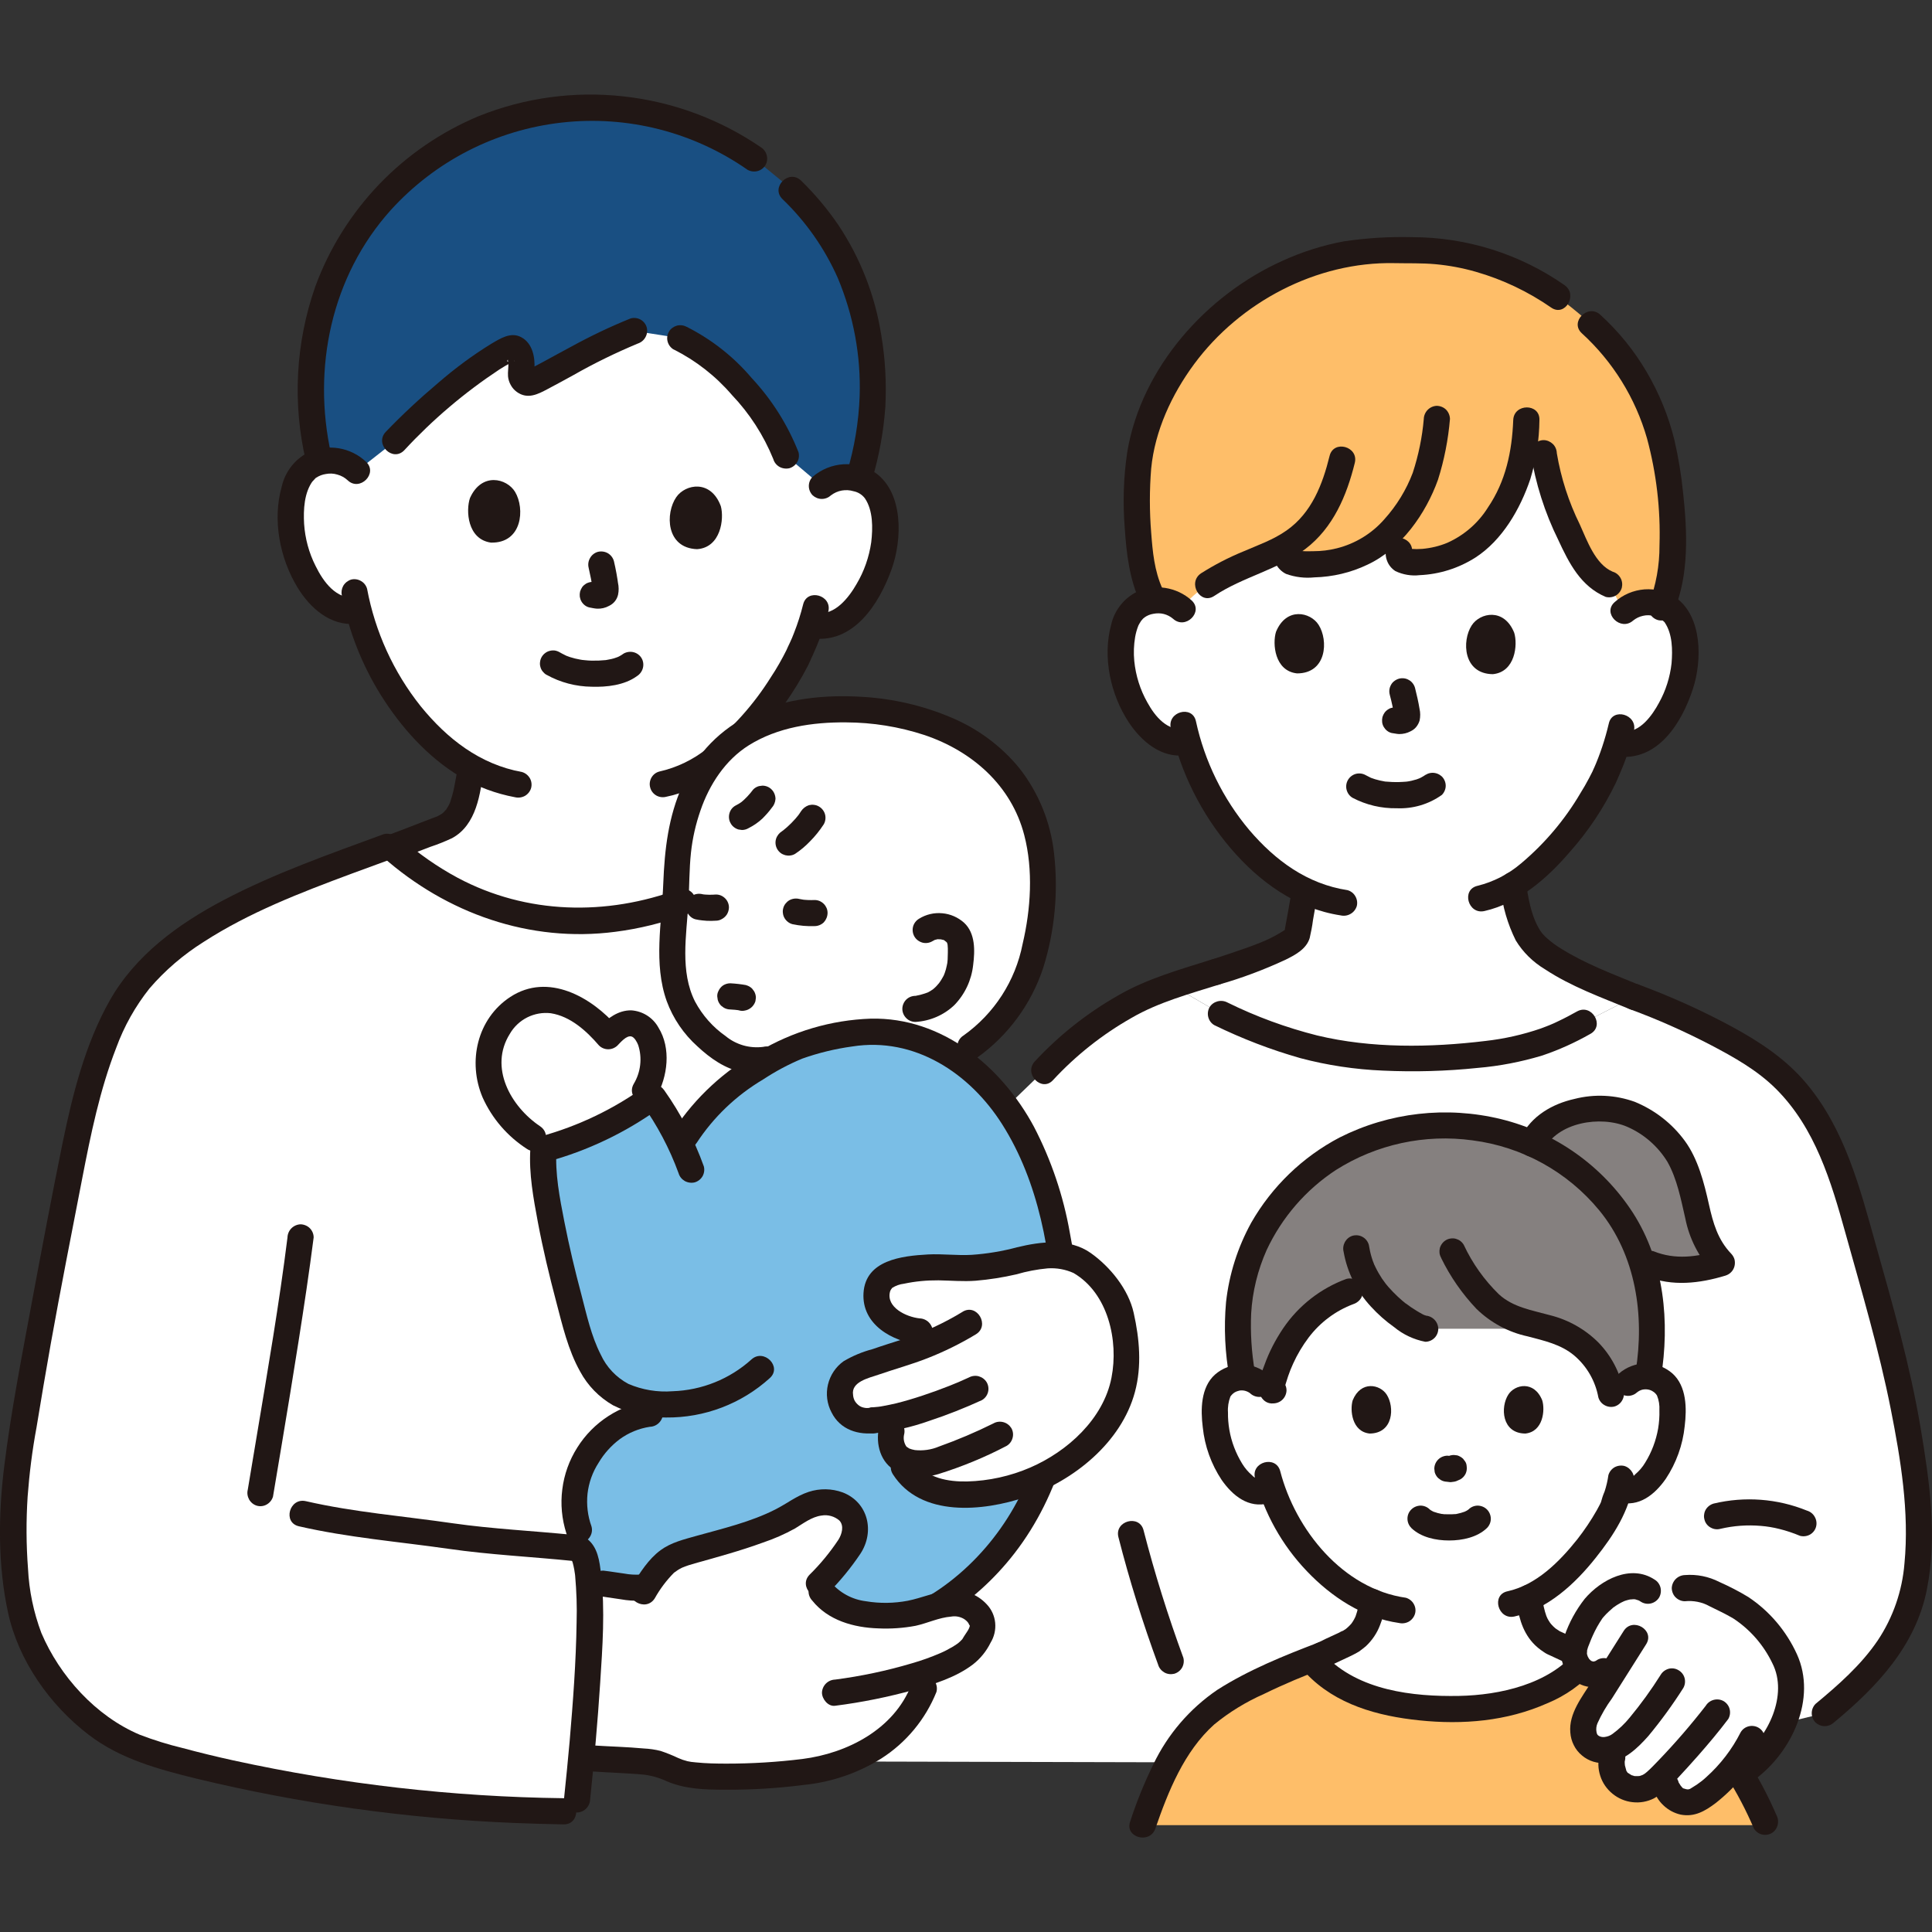 <svg width="20" height="20" viewBox="0 0 20 20" fill="none" xmlns="http://www.w3.org/2000/svg">
<rect x="0" y="0" width="20" height="20" fill="#333333" stroke="none"/>
<g clip-path="url(#clip0_1612_173)">
<path d="M16.811 6.328C16.846 6.297 16.886 6.272 16.931 6.256C16.975 6.24 17.022 6.233 17.07 6.235C17.129 6.233 17.189 6.248 17.241 6.277C17.293 6.306 17.337 6.349 17.367 6.401C17.467 6.577 17.462 6.901 17.393 7.101C17.344 7.242 17.265 7.459 17.074 7.613C17.032 7.648 16.983 7.674 16.931 7.689C16.879 7.703 16.824 7.707 16.77 7.7L16.741 7.695C16.712 7.791 16.677 7.886 16.635 7.978C16.561 8.178 16.165 8.856 15.658 9.165C15.661 9.132 15.664 9.16 15.667 9.177C15.696 9.356 15.729 9.54 15.824 9.695C15.982 9.952 16.518 10.155 16.916 10.319L16.395 10.586C16.059 10.772 15.728 10.93 14.75 10.952C13.923 10.97 13.402 10.856 12.639 10.495L12.149 10.209C12.629 10.037 13.111 9.915 13.342 9.76C13.37 9.747 13.396 9.727 13.416 9.703C13.426 9.685 13.432 9.664 13.434 9.644C13.459 9.504 13.484 9.365 13.509 9.225C13.252 9.107 13.024 8.914 12.807 8.652C12.571 8.365 12.397 8.033 12.295 7.677C12.237 7.689 12.178 7.687 12.121 7.673C12.064 7.658 12.011 7.631 11.967 7.593C11.777 7.437 11.699 7.22 11.652 7.078C11.585 6.878 11.582 6.554 11.683 6.379C11.714 6.327 11.757 6.285 11.81 6.256C11.863 6.227 11.922 6.213 11.982 6.215C12.029 6.213 12.076 6.221 12.121 6.237C12.165 6.253 12.206 6.279 12.24 6.311C12.24 6.311 11.626 4.348 14.524 4.348C17.422 4.348 16.811 6.328 16.811 6.328Z" fill="white"/>
<path d="M8.508 5.031C8.545 4.999 8.589 4.974 8.636 4.958C8.683 4.943 8.733 4.937 8.783 4.94C8.846 4.94 8.908 4.957 8.962 4.99C9.017 5.022 9.061 5.069 9.091 5.125C9.192 5.313 9.176 5.653 9.098 5.862C9.042 6.009 8.952 6.235 8.747 6.392C8.701 6.427 8.649 6.453 8.594 6.467C8.538 6.481 8.481 6.484 8.424 6.474L8.393 6.468C8.36 6.569 8.32 6.667 8.274 6.763C8.216 6.905 7.996 7.274 7.691 7.594C7.197 7.899 7.005 8.526 7.003 9.08C7.001 9.175 6.996 9.27 6.99 9.363C5.961 9.72 4.903 9.527 4.058 8.775C4.281 8.689 4.551 8.585 4.56 8.583C4.73 8.519 4.788 8.38 4.822 8.23C4.844 8.136 4.861 8.041 4.872 7.946C4.619 7.795 4.398 7.596 4.222 7.359C3.983 7.05 3.809 6.696 3.712 6.317C3.651 6.328 3.588 6.325 3.529 6.308C3.47 6.291 3.415 6.261 3.369 6.219C3.174 6.049 3.098 5.818 3.052 5.667C2.988 5.455 2.994 5.114 3.107 4.932C3.14 4.879 3.187 4.835 3.243 4.806C3.3 4.777 3.363 4.764 3.426 4.768C3.476 4.768 3.525 4.777 3.571 4.795C3.617 4.814 3.659 4.842 3.695 4.877C3.695 4.877 2.845 2.622 6.139 2.622C9.433 2.622 8.508 5.031 8.508 5.031Z" fill="white"/>
<path d="M8.314 6.257C8.289 6.357 8.258 6.455 8.22 6.551C8.207 6.585 8.193 6.62 8.177 6.653C8.171 6.667 8.163 6.681 8.157 6.695C8.115 6.787 8.167 6.678 8.146 6.721C8.096 6.821 8.041 6.919 7.979 7.012C7.803 7.293 7.581 7.541 7.322 7.747C7.177 7.864 7.007 7.946 6.825 7.987C6.79 7.996 6.761 8.019 6.743 8.051C6.726 8.082 6.721 8.119 6.731 8.153C6.74 8.188 6.763 8.217 6.794 8.235C6.826 8.253 6.863 8.257 6.897 8.248C7.267 8.174 7.583 7.913 7.831 7.642C8.044 7.417 8.224 7.162 8.366 6.887C8.371 6.876 8.376 6.865 8.381 6.854C8.388 6.841 8.394 6.827 8.399 6.813C8.389 6.833 8.402 6.807 8.404 6.803C8.41 6.792 8.415 6.78 8.42 6.768C8.432 6.742 8.444 6.714 8.455 6.687C8.504 6.571 8.544 6.451 8.575 6.329C8.615 6.16 8.355 6.088 8.314 6.257L8.314 6.257Z" fill="#211715"/>
<path d="M7.419 7.824C7.125 8.159 7.004 8.642 7.004 9.08C6.997 9.308 6.978 9.534 6.965 9.743C6.944 10.087 7.001 10.411 7.227 10.649C7.466 10.901 7.715 11.061 8.055 10.934C8.261 10.799 8.575 10.734 8.829 10.696C9.2 10.642 9.577 10.729 9.887 10.94C10.246 10.721 10.491 10.433 10.614 10.134C10.758 9.75 10.816 9.34 10.785 8.932C10.704 7.776 9.644 7.3 8.588 7.346C8.28 7.352 7.979 7.433 7.71 7.582C7.601 7.647 7.502 7.729 7.419 7.824Z" fill="white"/>
<path d="M4.332 18.663C3 18.529 1.975 18.273 1.549 18.138C0.948 17.947 0.559 17.476 0.331 17.014C0.084 16.513 0.12 15.531 0.196 15.058C0.379 13.916 0.495 13.319 0.715 12.194C0.804 11.734 0.973 10.774 1.386 10.219C1.692 9.808 2.19 9.508 2.749 9.257C3.162 9.071 3.609 8.912 4.036 8.756C4.885 9.524 5.952 9.723 6.99 9.363C6.982 9.493 6.972 9.621 6.965 9.743C6.943 10.087 7.001 10.412 7.227 10.649C7.438 10.871 7.656 11.022 7.938 10.968L8.012 10.954C7.631 11.162 7.293 11.409 7.046 11.845C6.95 11.638 6.83 11.443 6.691 11.263C6.759 11.132 6.78 10.982 6.751 10.838C6.728 10.723 6.651 10.601 6.534 10.595C6.441 10.59 6.362 10.661 6.296 10.727C6.112 10.511 5.852 10.32 5.571 10.355C5.265 10.394 5.043 10.713 5.054 11.021C5.065 11.371 5.324 11.683 5.632 11.84C5.567 12.267 5.869 13.394 5.981 13.775C6.052 14.015 6.155 14.268 6.374 14.408C6.491 14.478 6.623 14.52 6.76 14.531L6.727 14.635C6.187 14.691 5.796 15.332 5.993 15.838L6.082 16.056C6.092 16.271 6.101 16.478 6.101 16.478C6.128 17.105 6.016 18.233 5.96 18.752C5.384 18.748 4.836 18.714 4.332 18.663Z" fill="white"/>
<path d="M17.053 18.251C16.149 18.251 14.443 18.248 12.813 18.245C10.727 18.24 8.766 18.235 8.766 18.235C8.937 16.603 9.434 12.411 9.434 12.411L10.807 11.084C11.034 10.827 11.32 10.628 11.609 10.443C11.779 10.346 11.959 10.267 12.145 10.207L12.639 10.495C13.402 10.856 13.923 10.97 14.75 10.952C15.728 10.93 16.059 10.771 16.395 10.586L16.916 10.319C17.341 10.474 17.75 10.671 18.137 10.905C18.488 11.129 18.765 11.453 18.932 11.835C19.061 12.137 19.166 12.449 19.246 12.768C19.434 13.445 19.636 14.122 19.752 14.817C19.855 15.436 19.967 16.227 19.69 16.814C19.514 17.188 19.203 17.476 18.89 17.735C18.89 17.735 17.86 17.968 17.053 18.251Z" fill="white"/>
<path d="M16.853 14.316C16.884 14.29 16.92 14.27 16.959 14.258C16.998 14.247 17.039 14.244 17.079 14.25C17.118 14.256 17.156 14.27 17.189 14.292C17.222 14.314 17.25 14.343 17.27 14.377C17.294 14.424 17.307 14.476 17.309 14.528C17.327 14.734 17.287 14.941 17.195 15.126C17.151 15.219 17.088 15.302 17.009 15.369C16.977 15.4 16.936 15.421 16.891 15.428C16.847 15.435 16.801 15.428 16.761 15.408C16.744 15.47 16.725 15.53 16.702 15.59C16.638 15.753 16.279 16.328 15.828 16.539C15.831 16.56 15.835 16.583 15.839 16.61C15.863 16.748 15.902 16.905 16.087 17.008C16.099 17.012 16.34 17.126 16.359 17.134L16.43 17.166L16.414 17.187C16.212 17.44 15.736 17.656 15.254 17.685C14.962 17.704 14.669 17.684 14.383 17.626C14.097 17.566 13.817 17.443 13.619 17.229L13.573 17.18L13.682 17.134C13.702 17.126 13.942 17.012 13.956 17.008C14.139 16.905 14.178 16.748 14.202 16.61C14.204 16.601 14.206 16.593 14.207 16.586C13.964 16.478 13.748 16.317 13.575 16.116C13.391 15.909 13.251 15.666 13.164 15.404C13.035 15.47 12.958 15.442 12.882 15.38C12.803 15.314 12.74 15.231 12.697 15.137C12.604 14.953 12.565 14.746 12.582 14.54C12.584 14.487 12.598 14.436 12.621 14.389C12.642 14.355 12.669 14.325 12.702 14.303C12.735 14.281 12.773 14.267 12.812 14.262C12.852 14.256 12.893 14.259 12.932 14.27C12.971 14.281 13.007 14.301 13.038 14.328C13.038 14.328 12.571 12.629 14.736 12.629C16.901 12.629 16.853 14.316 16.853 14.316Z" fill="white"/>
<path d="M12.163 18.146C12.023 18.366 11.935 18.588 11.83 18.894H18.287C18.121 18.506 17.897 18.147 17.623 17.827C17.39 17.55 16.929 17.305 16.453 17.131C16.28 17.407 15.771 17.654 15.254 17.685C14.962 17.704 14.669 17.684 14.383 17.626C14.075 17.562 13.773 17.423 13.573 17.177C13.139 17.347 12.608 17.59 12.403 17.827C12.316 17.927 12.235 18.034 12.163 18.146Z" fill="#FEBE69"/>
<path d="M16.503 3.385C16.348 3.242 16.183 3.111 16.01 2.991C15.887 2.915 15.758 2.848 15.625 2.792C15.278 2.644 14.902 2.576 14.525 2.593C13.265 2.519 12.058 3.462 11.81 4.656C11.743 4.978 11.769 5.477 11.806 5.738C11.823 5.885 11.861 6.029 11.918 6.165L11.943 6.218C11.955 6.216 11.968 6.216 11.982 6.215C12.071 6.212 12.158 6.242 12.226 6.299C12.45 6.035 12.709 5.919 13.128 5.746C13.171 5.73 13.212 5.712 13.253 5.691C13.289 5.691 13.314 5.691 13.314 5.691C13.308 5.715 13.31 5.74 13.319 5.763C13.329 5.785 13.345 5.805 13.365 5.818C13.422 5.837 13.482 5.846 13.541 5.842C13.753 5.851 13.963 5.801 14.148 5.699H14.484C14.469 5.746 14.484 5.802 14.567 5.814C14.796 5.835 15.025 5.776 15.216 5.648C15.36 5.535 15.481 5.396 15.572 5.237C15.669 5.068 15.735 4.883 15.769 4.691H15.981C16.021 5.014 16.151 5.317 16.29 5.611C16.374 5.788 16.476 5.977 16.658 6.048L16.811 6.329C16.845 6.297 16.886 6.272 16.93 6.256C16.975 6.24 17.022 6.233 17.069 6.235C17.117 6.236 17.165 6.246 17.209 6.264C17.392 5.804 17.298 5.055 17.222 4.677C17.183 4.485 17.12 4.298 17.035 4.121C16.908 3.843 16.727 3.593 16.503 3.385Z" fill="#FEBE69"/>
<path d="M15.814 12.004C15.861 11.674 16.13 11.532 16.427 11.49C16.74 11.446 16.96 11.527 17.209 11.75C17.3 11.832 17.372 11.933 17.419 12.046C17.484 12.206 17.534 12.373 17.569 12.543C17.619 12.77 17.671 12.915 17.826 13.075C17.549 13.161 17.308 13.178 17.082 13.083" fill="#85807F"/>
<path d="M13.182 14.393C13.165 14.4 13.157 14.37 13.162 14.351C13.215 14.136 13.312 13.933 13.446 13.757C13.536 13.636 13.649 13.536 13.779 13.461C13.908 13.386 14.052 13.338 14.201 13.32C14.316 13.482 14.465 13.615 14.638 13.711C14.673 13.733 14.712 13.748 14.754 13.755C14.754 13.755 15.493 13.755 16.04 13.755C16.095 13.77 16.149 13.79 16.201 13.813C16.323 13.871 16.43 13.957 16.512 14.064C16.595 14.171 16.651 14.296 16.676 14.429L16.684 14.469L16.853 14.316C16.881 14.292 16.914 14.273 16.95 14.261C16.985 14.25 17.023 14.246 17.06 14.249C17.095 14.05 17.108 13.848 17.099 13.646C17.087 13.292 16.984 12.947 16.801 12.644C16.723 12.518 16.631 12.402 16.527 12.297C16.485 12.255 16.422 12.194 16.378 12.156C16.265 12.066 16.145 11.986 16.018 11.917C15.917 11.861 15.812 11.814 15.703 11.776C15.463 11.693 15.21 11.651 14.956 11.653C14.504 11.646 14.061 11.782 13.691 12.042C13.43 12.223 13.215 12.461 13.062 12.74C12.91 13.018 12.825 13.329 12.814 13.646C12.811 13.851 12.829 14.057 12.867 14.259C12.93 14.262 12.99 14.286 13.037 14.328" fill="#85807F"/>
<path d="M3.962 8.87C4.623 9.455 5.485 9.761 6.369 9.646C6.619 9.614 6.866 9.553 7.103 9.465C7.137 9.455 7.166 9.432 7.184 9.401C7.201 9.37 7.206 9.333 7.198 9.299C7.188 9.264 7.165 9.235 7.134 9.218C7.103 9.2 7.066 9.195 7.031 9.204C6.279 9.483 5.453 9.468 4.738 9.087C4.528 8.974 4.332 8.837 4.153 8.679C4.023 8.564 3.831 8.755 3.962 8.87Z" fill="#211715"/>
<path d="M3.355 3.116C3.553 2.502 3.95 1.972 4.483 1.61C4.992 1.261 5.601 1.088 6.217 1.118C6.788 1.128 7.342 1.311 7.808 1.641L8.173 1.94C8.625 2.376 9.025 3.046 9.034 4.015C9.036 4.335 8.987 4.654 8.889 4.959C8.855 4.949 8.819 4.942 8.783 4.94C8.733 4.936 8.683 4.943 8.636 4.958C8.589 4.974 8.545 4.999 8.508 5.031L8.136 4.716C8.022 4.402 7.755 4.051 7.473 3.792C7.347 3.671 7.201 3.572 7.041 3.5L6.565 3.426C6.238 3.552 5.774 3.823 5.514 3.956C5.5 3.963 5.484 3.965 5.468 3.963C5.452 3.961 5.436 3.955 5.424 3.944C5.411 3.934 5.402 3.921 5.396 3.906C5.391 3.891 5.39 3.874 5.393 3.858C5.402 3.803 5.4 3.746 5.388 3.69C5.373 3.62 5.32 3.588 5.277 3.609C4.914 3.785 4.389 4.253 4.09 4.566L3.695 4.876C3.659 4.842 3.617 4.814 3.571 4.795C3.525 4.777 3.476 4.768 3.426 4.768C3.386 4.768 3.346 4.773 3.308 4.783C3.231 4.471 3.201 4.149 3.221 3.828C3.238 3.586 3.283 3.347 3.355 3.116Z" fill="#194F82"/>
<path d="M3.79 4.781C3.711 4.706 3.611 4.657 3.504 4.64C3.397 4.623 3.287 4.638 3.188 4.684C3.121 4.72 3.061 4.769 3.014 4.83C2.968 4.89 2.934 4.96 2.917 5.035C2.818 5.381 2.896 5.781 3.082 6.085C3.211 6.295 3.422 6.483 3.685 6.457C3.721 6.456 3.755 6.442 3.78 6.416C3.805 6.391 3.82 6.357 3.82 6.322C3.82 6.286 3.806 6.252 3.781 6.226C3.755 6.201 3.721 6.187 3.685 6.187C3.48 6.207 3.348 6.024 3.267 5.859C3.198 5.723 3.158 5.574 3.148 5.422C3.14 5.276 3.148 5.098 3.24 4.976C3.22 5.002 3.254 4.963 3.258 4.959C3.276 4.942 3.251 4.96 3.275 4.944C3.304 4.925 3.338 4.912 3.373 4.907C3.413 4.899 3.454 4.901 3.493 4.913C3.533 4.924 3.569 4.944 3.599 4.972C3.724 5.092 3.916 4.901 3.79 4.781L3.79 4.781Z" fill="#211715"/>
<path d="M8.603 5.127C8.636 5.102 8.674 5.085 8.714 5.078C8.754 5.071 8.796 5.073 8.835 5.085C8.882 5.094 8.924 5.12 8.953 5.158C9.039 5.284 9.036 5.467 9.019 5.613C8.997 5.766 8.946 5.913 8.867 6.046C8.788 6.184 8.642 6.374 8.46 6.344C8.425 6.335 8.389 6.34 8.358 6.358C8.327 6.375 8.304 6.404 8.293 6.438C8.284 6.473 8.289 6.51 8.307 6.541C8.324 6.572 8.354 6.595 8.388 6.605C8.832 6.678 9.102 6.252 9.231 5.889C9.339 5.587 9.355 5.107 9.066 4.897C8.967 4.831 8.85 4.799 8.732 4.806C8.614 4.813 8.502 4.859 8.412 4.936C8.387 4.961 8.373 4.995 8.373 5.031C8.373 5.067 8.387 5.101 8.412 5.127C8.438 5.151 8.472 5.165 8.507 5.165C8.543 5.165 8.577 5.151 8.603 5.127H8.603Z" fill="#211715"/>
<path d="M3.539 6.167C3.609 6.531 3.745 6.878 3.941 7.193C4.149 7.526 4.427 7.839 4.768 8.042C4.942 8.145 5.133 8.216 5.332 8.253C5.366 8.261 5.403 8.256 5.434 8.239C5.465 8.221 5.488 8.192 5.498 8.158C5.507 8.124 5.503 8.087 5.485 8.056C5.467 8.025 5.438 8.002 5.404 7.992C4.968 7.913 4.629 7.648 4.355 7.311C4.073 6.957 3.883 6.539 3.8 6.095C3.79 6.06 3.767 6.031 3.736 6.014C3.705 5.996 3.668 5.991 3.634 6C3.6 6.011 3.571 6.034 3.553 6.065C3.536 6.096 3.531 6.132 3.539 6.167Z" fill="#211715"/>
<path d="M7.876 1.524C7.453 1.235 6.966 1.054 6.456 0.998C5.947 0.941 5.432 1.011 4.956 1.202C4.568 1.364 4.217 1.604 3.926 1.907C3.635 2.211 3.409 2.571 3.264 2.966C3.06 3.548 3.026 4.175 3.167 4.775C3.205 4.945 3.466 4.873 3.428 4.703C3.23 3.813 3.429 2.859 4.046 2.174C4.506 1.667 5.134 1.346 5.814 1.269C6.494 1.192 7.178 1.366 7.739 1.758C7.77 1.775 7.807 1.78 7.842 1.771C7.876 1.762 7.906 1.74 7.924 1.709C7.942 1.678 7.946 1.641 7.937 1.607C7.928 1.572 7.906 1.543 7.876 1.524L7.876 1.524Z" fill="#211715"/>
<path d="M9.031 4.955C9.102 4.713 9.147 4.464 9.165 4.212C9.178 3.962 9.164 3.711 9.122 3.464C9.058 3.059 8.907 2.672 8.679 2.33C8.566 2.164 8.436 2.009 8.292 1.869C8.166 1.748 7.975 1.939 8.1 2.061C8.342 2.293 8.536 2.57 8.672 2.876C8.835 3.264 8.913 3.682 8.899 4.102C8.889 4.367 8.846 4.629 8.77 4.883C8.723 5.051 8.984 5.123 9.031 4.955V4.955Z" fill="#211715"/>
<path d="M5.657 6.985C5.8 7.065 5.961 7.107 6.125 7.109C6.28 7.114 6.464 7.094 6.594 6.999C6.624 6.98 6.646 6.95 6.655 6.916C6.664 6.882 6.66 6.845 6.642 6.814C6.624 6.783 6.594 6.761 6.56 6.752C6.525 6.743 6.488 6.748 6.457 6.765C6.441 6.777 6.424 6.787 6.407 6.796C6.401 6.799 6.396 6.801 6.391 6.803C6.377 6.811 6.422 6.792 6.4 6.8C6.385 6.805 6.371 6.81 6.356 6.815C6.339 6.82 6.322 6.824 6.304 6.827C6.295 6.829 6.287 6.831 6.278 6.832C6.265 6.835 6.255 6.835 6.274 6.833C6.224 6.838 6.174 6.84 6.124 6.839C6.1 6.838 6.076 6.837 6.052 6.834C6.05 6.834 6.007 6.829 6.036 6.833C6.026 6.831 6.016 6.83 6.006 6.828C5.97 6.822 5.935 6.813 5.9 6.802C5.885 6.797 5.871 6.791 5.856 6.786C5.84 6.78 5.884 6.799 5.864 6.789C5.858 6.786 5.852 6.783 5.846 6.78C5.828 6.771 5.81 6.762 5.793 6.752C5.778 6.743 5.761 6.737 5.743 6.734C5.725 6.732 5.708 6.733 5.69 6.738C5.673 6.742 5.657 6.75 5.643 6.761C5.629 6.771 5.617 6.785 5.608 6.8C5.599 6.816 5.593 6.832 5.591 6.85C5.588 6.868 5.589 6.886 5.594 6.903C5.598 6.92 5.606 6.936 5.617 6.95C5.628 6.964 5.641 6.976 5.656 6.985H5.657Z" fill="#211715"/>
<path d="M6.094 5.88C6.11 5.951 6.125 6.022 6.135 6.094L6.13 6.058C6.133 6.076 6.135 6.094 6.138 6.112L6.133 6.076C6.135 6.089 6.135 6.103 6.134 6.117L6.138 6.081C6.138 6.086 6.136 6.091 6.134 6.096L6.148 6.063C6.146 6.067 6.145 6.07 6.142 6.073L6.164 6.045C6.162 6.047 6.16 6.049 6.159 6.051L6.186 6.029C6.179 6.034 6.171 6.038 6.164 6.041L6.196 6.027C6.187 6.031 6.177 6.034 6.168 6.035L6.204 6.03C6.194 6.032 6.183 6.032 6.173 6.03L6.209 6.035C6.197 6.033 6.185 6.03 6.172 6.028C6.137 6.019 6.1 6.024 6.068 6.041C6.053 6.05 6.039 6.062 6.028 6.076C6.018 6.091 6.01 6.107 6.005 6.124C6.001 6.141 6 6.159 6.002 6.177C6.005 6.194 6.01 6.211 6.019 6.226C6.028 6.242 6.04 6.255 6.054 6.266C6.067 6.276 6.083 6.284 6.1 6.288C6.127 6.293 6.152 6.299 6.18 6.301C6.224 6.303 6.267 6.293 6.305 6.272C6.328 6.261 6.349 6.245 6.365 6.225C6.381 6.205 6.392 6.182 6.398 6.157C6.407 6.115 6.406 6.073 6.397 6.032L6.402 6.068C6.391 5.98 6.375 5.893 6.355 5.808C6.345 5.773 6.322 5.744 6.291 5.726C6.26 5.709 6.223 5.704 6.188 5.713C6.154 5.723 6.125 5.746 6.108 5.777C6.09 5.808 6.085 5.845 6.094 5.879L6.094 5.88Z" fill="#211715"/>
<path d="M4.865 5.156C4.821 5.285 4.838 5.583 5.082 5.617C5.407 5.625 5.436 5.265 5.332 5.092C5.247 4.951 4.986 4.885 4.865 5.156Z" fill="#211715"/>
<path d="M7.462 5.24C7.498 5.371 7.462 5.668 7.216 5.685C6.892 5.673 6.886 5.312 7.001 5.146C7.095 5.01 7.359 4.961 7.462 5.24Z" fill="#211715"/>
<path d="M6.973 3.617C7.204 3.733 7.409 3.893 7.577 4.089C7.76 4.281 7.905 4.506 8.005 4.752C8.015 4.787 8.038 4.815 8.069 4.833C8.1 4.85 8.137 4.855 8.172 4.847C8.206 4.837 8.235 4.814 8.253 4.783C8.271 4.752 8.275 4.715 8.266 4.681C8.154 4.397 7.99 4.137 7.782 3.914C7.596 3.694 7.367 3.514 7.11 3.384C7.078 3.367 7.042 3.362 7.007 3.371C6.973 3.381 6.943 3.402 6.925 3.433C6.907 3.464 6.902 3.501 6.911 3.535C6.92 3.57 6.942 3.599 6.973 3.618V3.617Z" fill="#211715"/>
<path d="M4.185 4.661C4.478 4.344 4.808 4.064 5.168 3.826C5.207 3.801 5.246 3.778 5.286 3.756C5.296 3.752 5.306 3.746 5.316 3.74C5.335 3.727 5.329 3.743 5.317 3.735C5.311 3.732 5.227 3.767 5.258 3.721C5.254 3.728 5.261 3.743 5.262 3.751C5.266 3.8 5.255 3.848 5.259 3.896C5.262 3.928 5.272 3.959 5.288 3.987C5.303 4.015 5.325 4.039 5.351 4.058C5.461 4.136 5.565 4.083 5.67 4.027C5.759 3.98 5.849 3.931 5.938 3.882C6.152 3.76 6.374 3.652 6.601 3.557C6.635 3.546 6.664 3.523 6.681 3.492C6.699 3.461 6.704 3.425 6.695 3.39C6.686 3.356 6.663 3.327 6.632 3.309C6.6 3.291 6.564 3.287 6.529 3.296C6.316 3.382 6.109 3.481 5.907 3.592C5.809 3.644 5.712 3.698 5.614 3.751C5.574 3.772 5.535 3.793 5.495 3.814C5.464 3.83 5.447 3.826 5.489 3.839C5.531 3.852 5.529 3.875 5.532 3.821C5.541 3.701 5.513 3.554 5.398 3.492C5.29 3.432 5.181 3.503 5.087 3.558C4.893 3.677 4.71 3.813 4.538 3.962C4.348 4.122 4.166 4.291 3.994 4.47C3.873 4.596 4.064 4.787 4.185 4.661H4.185Z" fill="#211715"/>
<path d="M4.093 8.905C4.214 8.859 4.335 8.813 4.456 8.766C4.532 8.741 4.606 8.711 4.679 8.677C4.933 8.54 4.975 8.214 5.006 7.957C5.006 7.921 4.992 7.887 4.967 7.862C4.941 7.836 4.907 7.822 4.871 7.822C4.835 7.823 4.802 7.838 4.776 7.863C4.751 7.888 4.737 7.922 4.736 7.957C4.733 7.974 4.733 7.978 4.734 7.967C4.733 7.977 4.732 7.987 4.73 7.997C4.728 8.012 4.725 8.027 4.722 8.042C4.716 8.078 4.709 8.113 4.702 8.148C4.692 8.199 4.678 8.249 4.662 8.299C4.659 8.305 4.657 8.312 4.654 8.319C4.661 8.303 4.661 8.302 4.655 8.316C4.65 8.325 4.646 8.335 4.641 8.344C4.635 8.355 4.628 8.365 4.622 8.375C4.604 8.404 4.632 8.367 4.614 8.385C4.607 8.393 4.6 8.401 4.592 8.409C4.587 8.414 4.581 8.418 4.576 8.423C4.589 8.413 4.589 8.413 4.577 8.422C4.567 8.428 4.557 8.435 4.547 8.44C4.538 8.445 4.528 8.449 4.519 8.455C4.53 8.45 4.514 8.456 4.511 8.457C4.499 8.461 4.488 8.466 4.476 8.47C4.437 8.485 4.397 8.5 4.358 8.515C4.246 8.559 4.134 8.602 4.021 8.644C3.987 8.655 3.958 8.678 3.941 8.709C3.923 8.74 3.918 8.776 3.927 8.811C3.937 8.845 3.96 8.874 3.991 8.892C4.022 8.91 4.059 8.914 4.093 8.905V8.905Z" fill="#211715"/>
<path d="M3.973 8.635C3.413 8.841 2.845 9.039 2.316 9.317C1.846 9.564 1.4 9.889 1.135 10.359C0.88 10.812 0.751 11.331 0.647 11.836C0.537 12.376 0.435 12.917 0.334 13.458C0.228 14.031 0.114 14.608 0.043 15.186C-0.018 15.68 -0.023 16.204 0.083 16.692C0.19 17.191 0.518 17.653 0.92 17.96C1.248 18.21 1.639 18.315 2.032 18.412C3.11 18.672 4.211 18.826 5.319 18.871C5.491 18.878 5.663 18.883 5.835 18.886C6.009 18.888 6.009 18.618 5.835 18.615C4.685 18.601 3.54 18.469 2.417 18.224C2.239 18.185 2.063 18.142 1.888 18.095C1.738 18.059 1.591 18.013 1.447 17.958C0.992 17.766 0.618 17.351 0.428 16.904C0.348 16.691 0.301 16.467 0.29 16.239C0.271 15.991 0.27 15.741 0.286 15.493C0.304 15.252 0.334 15.013 0.378 14.777C0.425 14.487 0.475 14.197 0.526 13.908C0.628 13.339 0.74 12.772 0.85 12.205C0.939 11.745 1.033 11.284 1.203 10.847C1.284 10.625 1.4 10.418 1.547 10.233C1.709 10.044 1.899 9.882 2.109 9.75C2.581 9.445 3.111 9.241 3.635 9.046C3.771 8.996 3.908 8.946 4.044 8.896C4.079 8.886 4.107 8.863 4.125 8.832C4.142 8.801 4.147 8.764 4.139 8.73C4.129 8.695 4.106 8.666 4.075 8.648C4.044 8.631 4.007 8.626 3.973 8.635Z" fill="#211715"/>
<path d="M2.976 12.81C2.892 13.485 2.771 14.187 2.657 14.87C2.627 15.053 2.596 15.237 2.565 15.421C2.556 15.456 2.562 15.492 2.579 15.523C2.597 15.554 2.625 15.577 2.659 15.587C2.694 15.597 2.731 15.592 2.762 15.574C2.793 15.556 2.816 15.527 2.826 15.493C2.946 14.778 3.067 14.063 3.173 13.346C3.199 13.168 3.224 12.989 3.247 12.81C3.247 12.774 3.232 12.739 3.207 12.714C3.182 12.689 3.147 12.675 3.112 12.674C3.076 12.675 3.042 12.69 3.017 12.715C2.992 12.74 2.977 12.774 2.976 12.81Z" fill="#211715"/>
<path d="M14.072 16.585C14.072 16.587 14.079 16.545 14.075 16.561C14.073 16.566 14.073 16.572 14.072 16.577C14.07 16.583 14.069 16.59 14.068 16.596C14.066 16.611 14.062 16.626 14.059 16.641C14.053 16.671 14.044 16.7 14.034 16.729C14.032 16.734 14.021 16.762 14.03 16.738C14.04 16.716 14.03 16.739 14.027 16.745C14.02 16.76 14.012 16.774 14.003 16.788C13.998 16.796 13.993 16.802 13.988 16.81C13.975 16.829 14.007 16.788 13.991 16.806C13.979 16.82 13.966 16.833 13.953 16.845C13.946 16.852 13.938 16.858 13.931 16.864C13.92 16.874 13.941 16.856 13.941 16.856C13.937 16.858 13.934 16.861 13.931 16.864C13.922 16.87 13.912 16.875 13.904 16.881C13.886 16.895 13.917 16.877 13.918 16.877C13.895 16.883 13.874 16.893 13.854 16.905C13.811 16.925 13.768 16.945 13.724 16.965C13.688 16.983 13.652 17.001 13.614 17.017C13.584 17.035 13.562 17.064 13.552 17.098C13.543 17.133 13.548 17.17 13.566 17.202C13.584 17.232 13.613 17.254 13.647 17.264C13.682 17.271 13.719 17.267 13.751 17.25C13.831 17.216 13.908 17.176 13.988 17.14L14.01 17.13C14.034 17.118 13.976 17.145 13.992 17.137C14.018 17.126 14.043 17.112 14.068 17.097C14.092 17.08 14.116 17.061 14.139 17.042C14.204 16.981 14.255 16.906 14.286 16.823C14.3 16.789 14.311 16.754 14.319 16.719C14.332 16.675 14.34 16.63 14.343 16.584C14.343 16.548 14.329 16.514 14.303 16.489C14.278 16.463 14.244 16.449 14.208 16.449C14.172 16.449 14.137 16.463 14.112 16.489C14.087 16.514 14.072 16.548 14.072 16.584L14.072 16.585Z" fill="#211715"/>
<path d="M15.693 16.539C15.715 16.71 15.75 16.877 15.869 17.008C15.902 17.044 15.94 17.075 15.98 17.101C16.002 17.117 16.026 17.129 16.051 17.138C16.06 17.141 16.01 17.12 16.026 17.127C16.029 17.129 16.032 17.13 16.036 17.132C16.08 17.152 16.124 17.173 16.169 17.194C16.209 17.213 16.25 17.233 16.29 17.251C16.321 17.268 16.358 17.273 16.392 17.264C16.427 17.255 16.457 17.233 16.475 17.203C16.493 17.171 16.498 17.135 16.489 17.1C16.48 17.066 16.457 17.036 16.427 17.017C16.349 16.982 16.273 16.945 16.196 16.909C16.183 16.903 16.171 16.898 16.159 16.892C16.146 16.887 16.135 16.881 16.123 16.877C16.125 16.878 16.154 16.894 16.142 16.883C16.138 16.88 16.134 16.878 16.129 16.875C16.121 16.87 16.113 16.865 16.105 16.859C16.102 16.857 16.09 16.847 16.104 16.859C16.119 16.87 16.103 16.858 16.1 16.855C16.086 16.843 16.073 16.831 16.061 16.817C16.055 16.811 16.05 16.804 16.045 16.798C16.044 16.798 16.061 16.822 16.054 16.809C16.051 16.805 16.048 16.801 16.045 16.797C16.035 16.783 16.027 16.768 16.019 16.754C16.016 16.747 16.013 16.74 16.01 16.733C16 16.714 16.02 16.762 16.01 16.735C15.998 16.702 15.989 16.669 15.981 16.634C15.978 16.619 15.975 16.602 15.972 16.587C15.97 16.575 15.968 16.563 15.966 16.551C15.964 16.542 15.958 16.499 15.963 16.539C15.962 16.503 15.948 16.469 15.924 16.443C15.899 16.418 15.864 16.403 15.828 16.403C15.763 16.406 15.683 16.463 15.693 16.539L15.693 16.539Z" fill="#211715"/>
<path d="M15.979 11.907C16.121 11.616 16.57 11.545 16.846 11.665C17.018 11.74 17.163 11.867 17.261 12.027C17.361 12.203 17.401 12.417 17.446 12.612C17.487 12.821 17.586 13.014 17.73 13.17L17.79 12.944C17.565 13.013 17.342 13.043 17.118 12.953C17.084 12.943 17.047 12.948 17.016 12.966C16.985 12.983 16.962 13.012 16.952 13.047C16.943 13.082 16.948 13.118 16.966 13.149C16.983 13.18 17.012 13.203 17.046 13.213C17.31 13.32 17.596 13.286 17.862 13.205C17.884 13.198 17.905 13.186 17.921 13.169C17.938 13.152 17.949 13.131 17.955 13.109C17.961 13.086 17.961 13.062 17.956 13.039C17.95 13.017 17.938 12.996 17.922 12.979C17.782 12.833 17.734 12.661 17.691 12.469C17.641 12.245 17.578 11.997 17.441 11.81C17.309 11.63 17.13 11.491 16.923 11.406C16.723 11.334 16.506 11.323 16.299 11.376C16.07 11.427 15.851 11.553 15.745 11.771C15.728 11.802 15.723 11.839 15.732 11.873C15.741 11.908 15.763 11.937 15.793 11.956C15.825 11.974 15.861 11.979 15.896 11.97C15.931 11.96 15.96 11.938 15.979 11.907V11.907Z" fill="#211715"/>
<path d="M16.949 14.412C16.964 14.4 16.982 14.391 17.001 14.386C17.02 14.382 17.039 14.381 17.058 14.384C17.078 14.387 17.096 14.394 17.112 14.405C17.129 14.415 17.142 14.429 17.153 14.446C17.173 14.495 17.181 14.547 17.178 14.6C17.18 14.663 17.175 14.726 17.165 14.788C17.143 14.913 17.098 15.033 17.031 15.141C17.004 15.187 16.968 15.228 16.927 15.263C16.916 15.277 16.9 15.287 16.882 15.291C16.864 15.296 16.846 15.295 16.829 15.289C16.66 15.244 16.588 15.505 16.757 15.55C16.966 15.606 17.13 15.472 17.244 15.309C17.352 15.146 17.42 14.959 17.44 14.763C17.462 14.581 17.461 14.351 17.313 14.218C17.236 14.151 17.137 14.114 17.035 14.114C16.933 14.115 16.834 14.153 16.758 14.22C16.733 14.246 16.718 14.28 16.718 14.316C16.718 14.352 16.733 14.386 16.758 14.412C16.783 14.436 16.818 14.45 16.853 14.45C16.889 14.45 16.923 14.436 16.949 14.412Z" fill="#211715"/>
<path d="M13.133 14.232C13.056 14.164 12.958 14.126 12.855 14.126C12.753 14.126 12.654 14.162 12.577 14.23C12.43 14.362 12.428 14.592 12.451 14.775C12.471 14.97 12.538 15.157 12.647 15.321C12.761 15.484 12.925 15.617 13.134 15.562C13.302 15.517 13.23 15.256 13.062 15.301C13.044 15.307 13.026 15.308 13.008 15.303C12.991 15.298 12.975 15.288 12.963 15.274C12.922 15.239 12.887 15.198 12.859 15.152C12.793 15.044 12.747 14.925 12.726 14.8C12.716 14.741 12.711 14.681 12.712 14.622C12.708 14.566 12.717 14.509 12.737 14.457C12.748 14.441 12.762 14.427 12.778 14.416C12.794 14.406 12.813 14.399 12.832 14.395C12.851 14.392 12.871 14.393 12.89 14.398C12.908 14.403 12.926 14.411 12.941 14.423C12.967 14.448 13.002 14.461 13.037 14.461C13.073 14.461 13.107 14.448 13.133 14.423C13.158 14.398 13.172 14.363 13.172 14.328C13.172 14.292 13.158 14.257 13.133 14.232Z" fill="#211715"/>
<path d="M16.65 15.271C16.642 15.328 16.629 15.384 16.611 15.439C16.595 15.476 16.582 15.515 16.572 15.554C16.569 15.575 16.588 15.524 16.576 15.546C16.57 15.555 16.567 15.564 16.562 15.574C16.552 15.593 16.542 15.613 16.531 15.632C16.471 15.738 16.403 15.839 16.328 15.935C16.14 16.171 15.902 16.408 15.605 16.473C15.435 16.51 15.507 16.771 15.677 16.734C16.021 16.659 16.306 16.395 16.519 16.126C16.704 15.894 16.867 15.642 16.911 15.343C16.92 15.308 16.915 15.272 16.897 15.241C16.879 15.21 16.851 15.187 16.817 15.176C16.782 15.167 16.745 15.172 16.714 15.189C16.683 15.207 16.66 15.236 16.65 15.271L16.65 15.271Z" fill="#211715"/>
<path d="M12.992 15.302C13.086 15.663 13.27 15.994 13.528 16.264C13.782 16.531 14.111 16.748 14.482 16.801C14.517 16.809 14.553 16.804 14.584 16.787C14.615 16.769 14.638 16.74 14.648 16.706C14.658 16.672 14.653 16.635 14.635 16.604C14.618 16.573 14.588 16.55 14.554 16.54C13.902 16.448 13.411 15.838 13.253 15.23C13.209 15.061 12.948 15.133 12.992 15.302H12.992Z" fill="#211715"/>
<path d="M17.193 14.27C17.288 13.685 17.23 13.064 16.904 12.555C16.589 12.069 16.1 11.723 15.538 11.585C14.975 11.448 14.382 11.515 13.866 11.776C13.484 11.977 13.167 12.283 12.953 12.657C12.813 12.911 12.724 13.19 12.692 13.479C12.668 13.743 12.681 14.009 12.729 14.27C12.739 14.305 12.762 14.334 12.793 14.351C12.824 14.369 12.861 14.374 12.896 14.365C12.93 14.354 12.959 14.331 12.976 14.3C12.994 14.269 12.999 14.233 12.99 14.198C12.956 14 12.943 13.798 12.952 13.597C12.965 13.37 13.02 13.148 13.112 12.941C13.27 12.603 13.518 12.316 13.829 12.112C14.25 11.845 14.751 11.737 15.244 11.805C15.757 11.871 16.226 12.13 16.555 12.529C16.936 12.993 17.026 13.62 16.932 14.198C16.923 14.233 16.928 14.269 16.946 14.3C16.963 14.331 16.992 14.354 17.026 14.364C17.061 14.374 17.098 14.369 17.129 14.351C17.16 14.334 17.183 14.304 17.193 14.27V14.27Z" fill="#211715"/>
<path d="M18.39 18.791C18.219 18.393 17.984 18.025 17.695 17.703C17.406 17.385 16.981 17.192 16.588 17.038C16.554 17.029 16.517 17.034 16.486 17.051C16.455 17.069 16.432 17.098 16.422 17.133C16.413 17.167 16.418 17.204 16.436 17.235C16.453 17.266 16.482 17.289 16.516 17.299C16.871 17.438 17.26 17.616 17.516 17.909C17.781 18.213 17.997 18.556 18.156 18.928C18.174 18.959 18.204 18.981 18.238 18.99C18.273 18.999 18.31 18.994 18.341 18.976C18.371 18.958 18.393 18.928 18.402 18.893C18.411 18.859 18.407 18.822 18.39 18.791V18.791Z" fill="#211715"/>
<path d="M11.96 18.93C12.093 18.545 12.258 18.131 12.569 17.852C12.726 17.723 12.9 17.617 13.086 17.535C13.292 17.434 13.504 17.346 13.718 17.265C13.752 17.254 13.781 17.231 13.798 17.2C13.816 17.169 13.821 17.133 13.812 17.098C13.803 17.064 13.78 17.035 13.749 17.017C13.717 16.999 13.681 16.994 13.646 17.004C13.289 17.14 12.925 17.287 12.602 17.493C12.317 17.687 12.089 17.952 11.94 18.263C11.846 18.455 11.765 18.654 11.699 18.858C11.642 19.022 11.903 19.093 11.96 18.93L11.96 18.93Z" fill="#211715"/>
<path d="M14.609 15.817C14.71 15.915 14.865 15.947 15.001 15.947C15.137 15.947 15.293 15.915 15.394 15.817C15.419 15.791 15.433 15.757 15.433 15.721C15.432 15.685 15.418 15.651 15.393 15.626C15.368 15.601 15.334 15.587 15.298 15.586C15.262 15.586 15.228 15.6 15.203 15.625C15.197 15.63 15.178 15.646 15.2 15.629C15.223 15.611 15.198 15.629 15.192 15.633C15.184 15.638 15.176 15.643 15.168 15.646C15.163 15.649 15.157 15.651 15.152 15.654C15.158 15.651 15.184 15.642 15.162 15.649C15.137 15.658 15.11 15.666 15.084 15.671C15.079 15.672 15.075 15.672 15.07 15.673C15.06 15.675 15.065 15.674 15.084 15.672C15.076 15.674 15.067 15.675 15.059 15.674C15.04 15.676 15.021 15.676 15.001 15.676C14.983 15.676 14.966 15.676 14.948 15.675C14.938 15.673 14.929 15.672 14.919 15.672C14.932 15.671 14.944 15.675 14.923 15.672C14.896 15.667 14.869 15.66 14.843 15.65C14.832 15.646 14.815 15.635 14.851 15.654C14.846 15.652 14.842 15.65 14.837 15.648C14.828 15.643 14.819 15.639 14.811 15.633C14.804 15.629 14.798 15.624 14.792 15.62C14.831 15.645 14.811 15.636 14.8 15.625C14.775 15.6 14.74 15.586 14.705 15.586C14.669 15.587 14.635 15.601 14.61 15.626C14.584 15.651 14.57 15.685 14.57 15.721C14.57 15.757 14.584 15.791 14.609 15.816L14.609 15.817Z" fill="#211715"/>
<path d="M14.982 15.08C14.978 15.082 14.975 15.084 14.971 15.085L15.003 15.072C14.997 15.074 14.991 15.076 14.985 15.077L15.021 15.072C15.015 15.073 15.008 15.073 15.002 15.072L15.038 15.077C15.035 15.076 15.031 15.076 15.028 15.075C15.013 15.072 14.998 15.07 14.983 15.069C14.947 15.07 14.913 15.084 14.888 15.109C14.863 15.134 14.848 15.168 14.848 15.204L14.852 15.24C14.858 15.262 14.87 15.283 14.887 15.3L14.915 15.321C14.935 15.333 14.959 15.339 14.983 15.339H14.983L14.947 15.334C14.952 15.335 14.956 15.336 14.961 15.337C14.975 15.339 14.989 15.341 15.003 15.342C15.006 15.343 15.009 15.343 15.011 15.343C15.014 15.343 15.017 15.343 15.02 15.343C15.032 15.341 15.045 15.339 15.057 15.338L15.06 15.337C15.061 15.337 15.063 15.337 15.064 15.336C15.068 15.335 15.071 15.334 15.075 15.333C15.09 15.327 15.104 15.321 15.118 15.314C15.142 15.3 15.16 15.28 15.172 15.256C15.183 15.232 15.187 15.205 15.183 15.179C15.182 15.161 15.177 15.143 15.167 15.129L15.146 15.101C15.129 15.085 15.108 15.073 15.086 15.066L15.05 15.062C15.026 15.062 15.002 15.068 14.982 15.08L14.982 15.08Z" fill="#211715"/>
<path d="M14.003 14.496C13.973 14.595 13.993 14.821 14.179 14.84C14.425 14.838 14.438 14.565 14.355 14.437C14.287 14.331 14.088 14.288 14.003 14.496Z" fill="#211715"/>
<path d="M15.965 14.496C15.996 14.595 15.976 14.821 15.79 14.84C15.544 14.838 15.531 14.565 15.614 14.437C15.681 14.331 15.881 14.288 15.965 14.496Z" fill="#211715"/>
<path d="M13.938 13.239C13.671 13.337 13.442 13.516 13.283 13.751C13.203 13.87 13.137 13.997 13.089 14.132C13.064 14.194 13.044 14.259 13.03 14.325C13.014 14.42 13.071 14.538 13.182 14.528C13.218 14.527 13.252 14.513 13.277 14.488C13.302 14.463 13.317 14.429 13.318 14.393C13.318 14.357 13.303 14.323 13.278 14.298C13.253 14.272 13.218 14.258 13.182 14.258L13.175 14.258L13.243 14.277L13.236 14.273L13.285 14.321C13.295 14.338 13.283 14.422 13.299 14.362C13.303 14.348 13.307 14.334 13.311 14.32C13.319 14.295 13.327 14.27 13.335 14.245C13.35 14.201 13.367 14.158 13.387 14.115C13.43 14.02 13.484 13.93 13.547 13.846C13.666 13.689 13.826 13.569 14.01 13.5C14.044 13.489 14.073 13.466 14.091 13.435C14.108 13.405 14.113 13.368 14.104 13.333C14.095 13.299 14.072 13.27 14.04 13.252C14.009 13.235 13.973 13.23 13.938 13.239L13.938 13.239Z" fill="#211715"/>
<path d="M13.909 12.958C13.946 13.17 14.044 13.366 14.19 13.524C14.263 13.604 14.344 13.676 14.433 13.739C14.525 13.815 14.636 13.867 14.754 13.89C14.79 13.89 14.824 13.876 14.85 13.85C14.875 13.825 14.889 13.79 14.889 13.755C14.888 13.719 14.873 13.685 14.848 13.66C14.823 13.635 14.789 13.62 14.754 13.619C14.778 13.623 14.738 13.611 14.737 13.611C14.754 13.618 14.731 13.607 14.725 13.604C14.704 13.593 14.684 13.581 14.664 13.569C14.626 13.546 14.589 13.521 14.554 13.494C14.542 13.486 14.565 13.504 14.546 13.489C14.537 13.481 14.527 13.473 14.517 13.465C14.501 13.451 14.485 13.437 14.47 13.423C14.436 13.391 14.404 13.358 14.373 13.323C14.367 13.315 14.36 13.307 14.353 13.299C14.348 13.293 14.335 13.277 14.347 13.292C14.333 13.274 14.32 13.256 14.307 13.237C14.283 13.2 14.261 13.163 14.242 13.124C14.236 13.113 14.231 13.102 14.226 13.091C14.215 13.068 14.228 13.098 14.223 13.083C14.214 13.062 14.207 13.041 14.2 13.019C14.187 12.976 14.177 12.931 14.17 12.886C14.16 12.852 14.137 12.822 14.106 12.805C14.075 12.787 14.038 12.783 14.003 12.792C13.969 12.802 13.941 12.825 13.923 12.856C13.906 12.887 13.9 12.924 13.909 12.958L13.909 12.958Z" fill="#211715"/>
<path d="M14.919 13.023C15.013 13.216 15.136 13.393 15.284 13.549C15.431 13.692 15.614 13.791 15.814 13.834C15.984 13.879 16.158 13.916 16.296 14.032C16.427 14.143 16.515 14.296 16.546 14.465C16.556 14.5 16.579 14.529 16.61 14.546C16.641 14.564 16.678 14.569 16.713 14.56C16.747 14.55 16.776 14.527 16.793 14.496C16.811 14.465 16.816 14.428 16.807 14.393C16.77 14.207 16.68 14.035 16.547 13.898C16.408 13.759 16.233 13.661 16.042 13.614C15.858 13.563 15.663 13.533 15.517 13.399C15.366 13.252 15.242 13.078 15.153 12.887C15.144 12.871 15.132 12.858 15.118 12.847C15.104 12.836 15.088 12.829 15.071 12.824C15.053 12.819 15.036 12.818 15.018 12.821C15 12.823 14.983 12.829 14.968 12.838C14.953 12.847 14.939 12.859 14.929 12.873C14.918 12.887 14.91 12.903 14.905 12.921C14.901 12.938 14.9 12.956 14.902 12.973C14.905 12.991 14.911 13.008 14.92 13.023H14.919Z" fill="#211715"/>
<path d="M13.523 17.325C13.829 17.647 14.265 17.765 14.693 17.809C15.144 17.856 15.6 17.818 16.018 17.632C16.206 17.555 16.375 17.435 16.51 17.282C16.534 17.257 16.548 17.222 16.548 17.187C16.548 17.151 16.534 17.117 16.51 17.091C16.484 17.066 16.45 17.052 16.414 17.052C16.378 17.052 16.344 17.066 16.318 17.091C16.037 17.435 15.525 17.548 15.104 17.556C14.624 17.565 14.063 17.5 13.714 17.134C13.594 17.008 13.403 17.199 13.523 17.325H13.523Z" fill="#211715"/>
<path d="M16.906 6.424C16.936 6.4 16.97 6.383 17.008 6.375C17.045 6.366 17.083 6.367 17.12 6.377C17.148 6.383 17.174 6.394 17.198 6.41C17.198 6.41 17.219 6.429 17.226 6.436C17.246 6.456 17.218 6.422 17.234 6.445C17.314 6.564 17.315 6.728 17.304 6.866C17.288 7.01 17.244 7.149 17.174 7.275C17.106 7.402 16.974 7.592 16.805 7.569C16.771 7.561 16.735 7.566 16.704 7.584C16.673 7.601 16.65 7.63 16.639 7.664C16.63 7.699 16.635 7.735 16.652 7.766C16.67 7.798 16.699 7.821 16.734 7.83C17.161 7.889 17.411 7.483 17.526 7.128C17.62 6.838 17.624 6.385 17.349 6.187C17.253 6.123 17.139 6.093 17.024 6.101C16.909 6.11 16.8 6.156 16.715 6.233C16.584 6.348 16.776 6.539 16.906 6.424H16.906Z" fill="#211715"/>
<path d="M16.654 7.491C16.616 7.652 16.564 7.81 16.497 7.961C16.513 7.922 16.491 7.973 16.485 7.987C16.474 8.01 16.461 8.034 16.449 8.057C16.422 8.109 16.392 8.16 16.361 8.21C16.199 8.486 15.991 8.732 15.746 8.938C15.616 9.049 15.461 9.129 15.295 9.17C15.125 9.209 15.197 9.47 15.367 9.431C15.72 9.351 16.014 9.094 16.244 8.827C16.44 8.608 16.603 8.363 16.73 8.098C16.739 8.079 16.747 8.059 16.755 8.04C16.759 8.032 16.772 8.002 16.757 8.036C16.776 7.991 16.795 7.947 16.813 7.901C16.855 7.791 16.89 7.678 16.915 7.563C16.951 7.393 16.69 7.321 16.654 7.491V7.491Z" fill="#211715"/>
<path d="M12.119 7.537C12.222 7.998 12.436 8.426 12.742 8.784C13.038 9.13 13.42 9.406 13.878 9.476C13.913 9.484 13.949 9.479 13.98 9.461C14.011 9.444 14.034 9.415 14.045 9.381C14.054 9.347 14.049 9.31 14.031 9.279C14.014 9.248 13.985 9.225 13.95 9.215C13.532 9.151 13.203 8.909 12.933 8.593C12.66 8.268 12.47 7.881 12.38 7.465C12.342 7.296 12.082 7.367 12.12 7.537L12.119 7.537Z" fill="#211715"/>
<path d="M14.002 8.259C14.143 8.333 14.3 8.37 14.46 8.367C14.626 8.374 14.79 8.326 14.926 8.229C14.951 8.204 14.966 8.169 14.966 8.134C14.966 8.098 14.951 8.063 14.926 8.038C14.9 8.014 14.866 8 14.83 8C14.795 8 14.761 8.014 14.735 8.038C14.777 8.005 14.748 8.027 14.737 8.034C14.728 8.04 14.719 8.045 14.709 8.05C14.696 8.057 14.667 8.063 14.704 8.054C14.691 8.057 14.678 8.064 14.665 8.068C14.63 8.079 14.595 8.087 14.558 8.092C14.579 8.089 14.566 8.091 14.553 8.092C14.543 8.093 14.532 8.094 14.522 8.094C14.496 8.096 14.471 8.096 14.446 8.096C14.423 8.096 14.4 8.095 14.377 8.093C14.367 8.093 14.357 8.092 14.346 8.091C14.307 8.087 14.373 8.096 14.336 8.09C14.302 8.084 14.269 8.077 14.236 8.067C14.222 8.063 14.209 8.058 14.195 8.053C14.162 8.042 14.219 8.065 14.19 8.051C14.173 8.043 14.156 8.034 14.139 8.025C14.108 8.007 14.071 8.002 14.036 8.011C14.002 8.02 13.972 8.043 13.954 8.074C13.936 8.105 13.931 8.142 13.94 8.176C13.949 8.211 13.971 8.241 14.002 8.259H14.002Z" fill="#211715"/>
<path d="M14.387 7.193C14.407 7.267 14.423 7.343 14.435 7.419L14.43 7.383C14.432 7.394 14.432 7.404 14.431 7.415L14.436 7.379C14.435 7.384 14.434 7.388 14.432 7.393L14.446 7.36C14.445 7.364 14.443 7.367 14.441 7.37L14.462 7.342C14.46 7.345 14.458 7.347 14.455 7.349L14.482 7.328C14.476 7.332 14.47 7.335 14.464 7.338L14.496 7.324C14.487 7.328 14.477 7.331 14.466 7.333L14.502 7.328C14.493 7.329 14.483 7.329 14.474 7.328L14.51 7.333C14.499 7.331 14.489 7.329 14.478 7.327C14.461 7.322 14.442 7.321 14.424 7.325C14.406 7.326 14.389 7.331 14.374 7.341C14.358 7.35 14.345 7.362 14.334 7.376C14.324 7.39 14.316 7.406 14.311 7.423C14.307 7.44 14.306 7.458 14.308 7.476C14.31 7.494 14.316 7.511 14.325 7.526C14.334 7.541 14.345 7.554 14.359 7.565C14.373 7.576 14.389 7.584 14.406 7.588C14.432 7.591 14.457 7.598 14.484 7.599C14.525 7.599 14.565 7.59 14.601 7.571C14.624 7.56 14.645 7.545 14.661 7.525C14.677 7.505 14.689 7.482 14.696 7.458C14.704 7.418 14.704 7.377 14.695 7.338C14.683 7.264 14.666 7.192 14.648 7.12C14.643 7.103 14.635 7.087 14.624 7.073C14.613 7.059 14.6 7.047 14.584 7.039C14.569 7.03 14.552 7.024 14.534 7.022C14.516 7.02 14.498 7.021 14.481 7.026C14.464 7.031 14.448 7.039 14.434 7.05C14.42 7.06 14.408 7.074 14.4 7.089C14.391 7.105 14.385 7.122 14.383 7.14C14.381 7.157 14.382 7.175 14.387 7.192L14.387 7.193Z" fill="#211715"/>
<path d="M13.209 6.541C13.171 6.663 13.194 6.946 13.427 6.971C13.735 6.971 13.753 6.629 13.65 6.468C13.566 6.336 13.316 6.28 13.209 6.541Z" fill="#211715"/>
<path d="M15.675 6.55C15.713 6.673 15.687 6.956 15.454 6.979C15.146 6.976 15.131 6.634 15.235 6.474C15.32 6.342 15.57 6.289 15.675 6.55Z" fill="#211715"/>
<path d="M16.195 2.951C15.732 2.628 15.181 2.455 14.615 2.455C14.381 2.449 14.146 2.464 13.914 2.498C13.694 2.539 13.481 2.606 13.278 2.699C12.488 3.053 11.816 3.806 11.67 4.675C11.63 4.94 11.622 5.208 11.644 5.474C11.661 5.732 11.693 5.996 11.802 6.233C11.82 6.264 11.85 6.286 11.884 6.295C11.919 6.304 11.956 6.299 11.987 6.282C12.017 6.263 12.039 6.233 12.048 6.199C12.057 6.164 12.052 6.128 12.035 6.097C11.949 5.908 11.932 5.709 11.917 5.514C11.899 5.293 11.899 5.071 11.917 4.85C11.955 4.459 12.13 4.083 12.361 3.77C12.836 3.126 13.629 2.708 14.433 2.724C14.575 2.727 14.718 2.722 14.86 2.735C15.001 2.748 15.14 2.774 15.276 2.813C15.556 2.893 15.82 3.019 16.059 3.185C16.203 3.283 16.338 3.049 16.195 2.951Z" fill="#211715"/>
<path d="M17.329 6.325C17.486 5.951 17.467 5.503 17.424 5.108C17.406 4.922 17.375 4.736 17.333 4.553C17.272 4.306 17.175 4.07 17.046 3.85C16.917 3.63 16.755 3.43 16.566 3.258C16.438 3.141 16.246 3.332 16.375 3.45C16.696 3.743 16.93 4.12 17.05 4.539C17.147 4.899 17.191 5.272 17.179 5.645C17.18 5.853 17.143 6.059 17.069 6.253C17.059 6.287 17.064 6.324 17.081 6.355C17.099 6.386 17.128 6.409 17.163 6.419C17.198 6.428 17.234 6.423 17.265 6.405C17.296 6.388 17.319 6.359 17.329 6.325L17.329 6.325Z" fill="#211715"/>
<path d="M15.846 4.691C15.895 5.003 15.991 5.306 16.131 5.589C16.243 5.831 16.364 6.07 16.622 6.179C16.657 6.188 16.694 6.183 16.725 6.166C16.756 6.148 16.779 6.119 16.789 6.084C16.797 6.05 16.793 6.013 16.775 5.982C16.757 5.951 16.729 5.928 16.694 5.918C16.514 5.842 16.428 5.592 16.354 5.429C16.239 5.196 16.159 4.948 16.116 4.691C16.115 4.656 16.101 4.622 16.076 4.597C16.05 4.572 16.017 4.557 15.981 4.556C15.945 4.556 15.911 4.57 15.886 4.596C15.86 4.621 15.846 4.655 15.846 4.691V4.691Z" fill="#211715"/>
<path d="M10.902 11.18C11.138 10.925 11.412 10.708 11.714 10.537C11.992 10.375 12.319 10.287 12.624 10.191C12.79 10.139 12.719 9.878 12.552 9.93C12.225 10.033 11.876 10.13 11.578 10.303C11.255 10.486 10.963 10.717 10.711 10.989C10.595 11.118 10.786 11.31 10.902 11.18H10.902Z" fill="#211715"/>
<path d="M12.335 6.215C12.259 6.146 12.164 6.102 12.062 6.086C11.961 6.071 11.857 6.086 11.764 6.129C11.698 6.163 11.641 6.21 11.596 6.269C11.551 6.327 11.519 6.394 11.503 6.466C11.411 6.801 11.496 7.192 11.686 7.479C11.815 7.673 12.02 7.85 12.27 7.818C12.305 7.817 12.339 7.802 12.364 7.777C12.389 7.752 12.404 7.718 12.405 7.682C12.405 7.647 12.39 7.612 12.365 7.587C12.34 7.562 12.305 7.547 12.27 7.547C12.084 7.571 11.959 7.42 11.877 7.271C11.803 7.14 11.757 6.994 11.742 6.843C11.734 6.76 11.737 6.676 11.751 6.594C11.758 6.554 11.769 6.515 11.784 6.477C11.788 6.468 11.795 6.456 11.8 6.448C11.802 6.444 11.822 6.414 11.812 6.427C11.802 6.44 11.83 6.408 11.833 6.404C11.836 6.401 11.863 6.381 11.85 6.39C11.877 6.371 11.908 6.359 11.94 6.354C11.976 6.347 12.013 6.347 12.048 6.356C12.083 6.365 12.116 6.382 12.144 6.406C12.273 6.523 12.464 6.332 12.335 6.215L12.335 6.215Z" fill="#211715"/>
<path d="M16.88 10.45C17.163 10.554 17.438 10.677 17.706 10.816C17.95 10.944 18.192 11.079 18.388 11.275C18.791 11.679 18.955 12.229 19.104 12.765C19.272 13.369 19.451 13.971 19.573 14.586C19.676 15.107 19.766 15.652 19.715 16.184C19.692 16.469 19.597 16.744 19.438 16.982C19.265 17.237 19.029 17.444 18.794 17.639C18.769 17.665 18.755 17.699 18.755 17.735C18.755 17.771 18.769 17.805 18.794 17.831C18.82 17.855 18.854 17.869 18.889 17.869C18.925 17.869 18.959 17.855 18.985 17.831C19.429 17.463 19.831 17.039 19.947 16.454C20.057 15.901 19.974 15.33 19.882 14.781C19.774 14.139 19.595 13.513 19.419 12.888C19.254 12.298 19.1 11.693 18.698 11.214C18.487 10.963 18.22 10.787 17.934 10.631C17.618 10.46 17.289 10.312 16.952 10.188C16.917 10.179 16.88 10.184 16.849 10.201C16.818 10.219 16.795 10.248 16.785 10.283C16.776 10.317 16.781 10.354 16.799 10.385C16.817 10.416 16.846 10.439 16.88 10.449L16.88 10.45Z" fill="#211715"/>
<path d="M17.811 15.826C17.948 15.794 18.088 15.784 18.228 15.796C18.293 15.801 18.358 15.812 18.421 15.828C18.494 15.846 18.565 15.87 18.634 15.899C18.669 15.908 18.706 15.903 18.737 15.886C18.768 15.868 18.791 15.839 18.8 15.804C18.809 15.77 18.804 15.733 18.786 15.702C18.769 15.671 18.74 15.648 18.706 15.638C18.399 15.513 18.061 15.488 17.739 15.565C17.722 15.57 17.706 15.578 17.692 15.589C17.678 15.6 17.666 15.613 17.657 15.629C17.648 15.644 17.643 15.661 17.641 15.679C17.638 15.697 17.64 15.714 17.645 15.732C17.649 15.749 17.657 15.765 17.668 15.779C17.679 15.793 17.693 15.805 17.708 15.813C17.724 15.822 17.741 15.828 17.758 15.83C17.776 15.832 17.794 15.831 17.811 15.826Z" fill="#211715"/>
<path d="M15.534 9.197C15.554 9.384 15.607 9.566 15.691 9.735C15.765 9.857 15.869 9.959 15.992 10.033C16.264 10.213 16.579 10.326 16.88 10.45C16.915 10.459 16.951 10.454 16.983 10.437C17.014 10.419 17.037 10.39 17.046 10.355C17.055 10.321 17.05 10.284 17.032 10.253C17.015 10.222 16.986 10.199 16.952 10.189C16.682 10.078 16.405 9.974 16.157 9.818C16.109 9.789 16.064 9.756 16.022 9.719C15.984 9.688 15.952 9.651 15.929 9.608C15.846 9.463 15.82 9.288 15.794 9.125C15.784 9.091 15.762 9.062 15.73 9.044C15.699 9.026 15.662 9.021 15.628 9.031C15.594 9.041 15.565 9.064 15.547 9.095C15.53 9.126 15.525 9.163 15.534 9.197L15.534 9.197Z" fill="#211715"/>
<path d="M12.624 10.191C12.858 10.124 13.086 10.038 13.306 9.936C13.407 9.886 13.524 9.825 13.558 9.71C13.572 9.649 13.584 9.588 13.592 9.525L13.628 9.32C13.637 9.286 13.632 9.249 13.614 9.218C13.597 9.187 13.568 9.164 13.534 9.154C13.499 9.145 13.463 9.149 13.431 9.167C13.4 9.185 13.377 9.214 13.367 9.248C13.346 9.368 13.326 9.488 13.303 9.607C13.303 9.61 13.298 9.638 13.297 9.638C13.296 9.638 13.307 9.619 13.308 9.622C13.308 9.622 13.261 9.651 13.255 9.655C13.22 9.676 13.184 9.696 13.147 9.714C13.102 9.736 13.076 9.746 13.042 9.76C12.993 9.78 12.943 9.798 12.893 9.816C12.78 9.856 12.666 9.893 12.552 9.931C12.518 9.941 12.489 9.964 12.472 9.995C12.454 10.026 12.449 10.062 12.458 10.097C12.467 10.131 12.49 10.161 12.521 10.178C12.553 10.196 12.589 10.201 12.624 10.191L12.624 10.191Z" fill="#211715"/>
<path d="M12.57 10.612C12.857 10.752 13.155 10.867 13.462 10.954C13.741 11.028 14.028 11.071 14.317 11.083C14.644 11.098 14.972 11.089 15.297 11.055C15.522 11.036 15.745 10.993 15.961 10.928C16.135 10.87 16.303 10.794 16.463 10.703C16.616 10.619 16.479 10.386 16.326 10.47C16.263 10.505 16.2 10.539 16.134 10.57C16.104 10.585 16.073 10.599 16.041 10.612C16.068 10.601 16.014 10.623 16.008 10.625C15.989 10.633 15.969 10.64 15.95 10.647C15.764 10.711 15.572 10.754 15.377 10.776C14.805 10.845 14.197 10.854 13.635 10.719C13.314 10.638 13.003 10.524 12.707 10.378C12.675 10.361 12.639 10.357 12.604 10.366C12.57 10.375 12.54 10.396 12.521 10.427C12.504 10.458 12.499 10.495 12.508 10.529C12.517 10.564 12.539 10.594 12.57 10.612H12.57Z" fill="#211715"/>
<path d="M11.578 15.913C11.692 16.36 11.83 16.8 11.989 17.233C11.999 17.267 12.022 17.295 12.053 17.313C12.084 17.331 12.121 17.335 12.155 17.327C12.19 17.317 12.219 17.294 12.237 17.263C12.254 17.232 12.259 17.195 12.25 17.161C12.091 16.728 11.953 16.288 11.838 15.841C11.795 15.673 11.534 15.744 11.578 15.913Z" fill="#211715"/>
<path d="M14.353 5.663C14.34 5.708 14.341 5.758 14.358 5.803C14.374 5.848 14.405 5.886 14.445 5.912C14.523 5.949 14.61 5.964 14.696 5.954C14.901 5.945 15.1 5.882 15.273 5.772C15.552 5.592 15.738 5.268 15.842 4.959C15.902 4.761 15.934 4.555 15.936 4.348C15.943 4.174 15.672 4.174 15.665 4.348C15.652 4.675 15.587 4.982 15.404 5.252C15.304 5.413 15.158 5.54 14.985 5.618C14.902 5.653 14.813 5.674 14.723 5.682C14.684 5.685 14.646 5.685 14.608 5.682C14.606 5.682 14.58 5.681 14.582 5.679C14.59 5.672 14.618 5.72 14.614 5.734C14.655 5.565 14.394 5.493 14.353 5.663Z" fill="#211715"/>
<path d="M13.179 5.691C13.173 5.742 13.182 5.793 13.207 5.837C13.231 5.882 13.268 5.919 13.313 5.941C13.407 5.975 13.507 5.987 13.605 5.977C13.796 5.972 13.984 5.928 14.157 5.845C14.504 5.683 14.76 5.318 14.886 4.966C14.951 4.761 14.992 4.55 15.01 4.337C15.009 4.301 14.995 4.267 14.97 4.241C14.945 4.216 14.91 4.202 14.874 4.201C14.839 4.202 14.805 4.217 14.78 4.242C14.755 4.267 14.74 4.301 14.739 4.337C14.723 4.526 14.684 4.713 14.625 4.894C14.558 5.071 14.458 5.234 14.331 5.375C14.202 5.523 14.03 5.628 13.839 5.676C13.76 5.696 13.678 5.706 13.596 5.706C13.555 5.707 13.513 5.708 13.472 5.704C13.459 5.704 13.446 5.703 13.434 5.701C13.45 5.706 13.446 5.727 13.449 5.691C13.449 5.655 13.434 5.621 13.409 5.596C13.384 5.571 13.35 5.556 13.314 5.556C13.278 5.557 13.244 5.571 13.219 5.596C13.194 5.621 13.179 5.656 13.179 5.691V5.691Z" fill="#211715"/>
<path d="M12.57 6.169C12.866 5.971 13.229 5.899 13.513 5.683C13.8 5.465 13.941 5.132 14.025 4.791C14.066 4.622 13.806 4.55 13.764 4.719C13.691 5.016 13.578 5.309 13.319 5.491C13.18 5.589 13.024 5.642 12.87 5.709C12.718 5.771 12.572 5.847 12.433 5.935C12.289 6.032 12.424 6.266 12.57 6.169Z" fill="#211715"/>
<path d="M18.099 18.303L18.007 18.211C17.901 18.367 17.767 18.501 17.61 18.607C17.568 18.64 17.516 18.658 17.462 18.658C17.415 18.656 17.369 18.64 17.331 18.612C17.297 18.58 17.27 18.541 17.251 18.498C17.233 18.456 17.223 18.41 17.222 18.363C17.109 18.48 17.042 18.541 16.88 18.516C16.826 18.501 16.777 18.471 16.74 18.429C16.694 18.36 16.675 18.277 16.689 18.195C16.689 18.195 16.704 18.151 16.724 18.087C16.681 18.111 16.632 18.121 16.583 18.116C16.534 18.112 16.487 18.093 16.449 18.061C16.422 18.032 16.404 17.996 16.395 17.957C16.386 17.918 16.387 17.878 16.397 17.84C16.419 17.763 16.454 17.691 16.5 17.626L16.729 17.264L16.776 17.189L16.604 17.3C16.419 17.42 16.237 17.204 16.308 17.018C16.349 16.898 16.406 16.783 16.477 16.677C16.589 16.527 16.854 16.327 17.059 16.467L17.442 16.441C17.645 16.413 17.789 16.531 17.949 16.604C18.107 16.687 18.242 16.808 18.342 16.956C18.472 17.132 18.551 17.3 18.544 17.461C18.536 17.625 18.492 17.786 18.415 17.931C18.338 18.076 18.231 18.203 18.1 18.303" fill="white"/>
<path d="M17.127 16.351C16.881 16.19 16.574 16.352 16.405 16.551C16.314 16.667 16.243 16.797 16.195 16.937C16.167 16.998 16.155 17.065 16.16 17.132C16.165 17.198 16.187 17.263 16.224 17.319C16.271 17.391 16.344 17.441 16.428 17.459C16.512 17.478 16.599 17.462 16.672 17.417C16.703 17.399 16.725 17.369 16.735 17.334C16.744 17.3 16.739 17.263 16.721 17.232C16.702 17.201 16.673 17.178 16.638 17.169C16.603 17.16 16.566 17.165 16.535 17.183C16.529 17.188 16.521 17.192 16.514 17.196C16.529 17.19 16.529 17.19 16.515 17.195C16.508 17.198 16.501 17.199 16.494 17.201C16.513 17.199 16.514 17.198 16.499 17.2C16.492 17.2 16.486 17.2 16.479 17.199C16.499 17.202 16.501 17.202 16.486 17.198C16.48 17.197 16.474 17.195 16.468 17.192C16.485 17.2 16.487 17.2 16.474 17.194C16.468 17.19 16.463 17.187 16.458 17.183C16.472 17.194 16.474 17.195 16.462 17.185C16.458 17.181 16.453 17.176 16.449 17.171C16.459 17.185 16.46 17.186 16.451 17.174C16.444 17.163 16.437 17.151 16.431 17.139C16.445 17.168 16.433 17.14 16.431 17.132C16.429 17.125 16.428 17.118 16.426 17.111C16.428 17.13 16.429 17.131 16.428 17.116C16.428 17.107 16.433 17.063 16.426 17.097C16.433 17.067 16.443 17.038 16.456 17.009C16.462 16.993 16.468 16.977 16.475 16.961C16.466 16.983 16.486 16.936 16.488 16.932C16.502 16.901 16.517 16.87 16.534 16.84C16.55 16.811 16.568 16.783 16.586 16.756C16.597 16.741 16.596 16.742 16.584 16.758C16.588 16.752 16.592 16.747 16.597 16.742C16.606 16.732 16.615 16.721 16.625 16.711C16.646 16.689 16.668 16.67 16.691 16.65C16.703 16.64 16.703 16.64 16.691 16.649C16.697 16.644 16.703 16.639 16.71 16.635C16.721 16.627 16.732 16.619 16.744 16.612C16.756 16.605 16.768 16.598 16.78 16.591C16.785 16.588 16.83 16.568 16.801 16.58C16.829 16.568 16.859 16.56 16.889 16.555C16.855 16.561 16.901 16.555 16.908 16.555C16.916 16.555 16.923 16.556 16.93 16.556C16.913 16.554 16.912 16.554 16.927 16.556C16.933 16.558 16.978 16.573 16.949 16.561C16.964 16.567 16.978 16.575 16.991 16.584C17.022 16.602 17.059 16.607 17.093 16.598C17.128 16.589 17.158 16.566 17.176 16.536C17.193 16.505 17.198 16.468 17.189 16.433C17.18 16.399 17.158 16.369 17.127 16.351L17.127 16.351Z" fill="#211715"/>
<path d="M16.808 16.884L16.477 17.408C16.379 17.565 16.238 17.738 16.256 17.935C16.259 17.98 16.271 18.025 16.292 18.066C16.312 18.107 16.341 18.143 16.376 18.172C16.411 18.202 16.452 18.224 16.495 18.237C16.539 18.25 16.585 18.255 16.631 18.25C16.811 18.232 16.947 18.102 17.063 17.972C17.194 17.814 17.315 17.648 17.425 17.475C17.443 17.444 17.448 17.407 17.439 17.372C17.43 17.337 17.407 17.308 17.376 17.29C17.345 17.271 17.308 17.266 17.274 17.275C17.239 17.285 17.209 17.307 17.191 17.338C17.094 17.492 16.987 17.64 16.871 17.78C16.819 17.844 16.759 17.901 16.692 17.95C16.669 17.967 16.642 17.977 16.613 17.981C16.592 17.984 16.571 17.981 16.553 17.971C16.535 17.96 16.532 17.953 16.527 17.93C16.521 17.899 16.525 17.866 16.538 17.837C16.579 17.747 16.629 17.661 16.687 17.582L17.041 17.021C17.134 16.873 16.9 16.737 16.808 16.884V16.884Z" fill="#211715"/>
<path d="M16.559 18.159C16.54 18.233 16.542 18.311 16.566 18.384C16.589 18.457 16.634 18.521 16.693 18.569C16.752 18.617 16.824 18.648 16.9 18.656C16.976 18.665 17.053 18.651 17.121 18.617C17.215 18.564 17.298 18.493 17.366 18.409C17.438 18.332 17.509 18.253 17.579 18.174C17.687 18.051 17.793 17.925 17.891 17.795C17.909 17.764 17.914 17.727 17.905 17.692C17.896 17.657 17.873 17.628 17.843 17.61C17.811 17.592 17.775 17.588 17.74 17.597C17.706 17.606 17.676 17.628 17.658 17.658C17.504 17.856 17.34 18.046 17.166 18.227C17.128 18.266 17.091 18.306 17.05 18.342C17.049 18.343 17.017 18.368 17.037 18.354C17.024 18.363 17.01 18.371 16.996 18.379C17.02 18.366 16.989 18.381 16.983 18.382C16.976 18.384 16.968 18.386 16.959 18.387C16.974 18.385 16.973 18.385 16.956 18.386C16.942 18.386 16.927 18.387 16.912 18.385C16.928 18.387 16.879 18.372 16.898 18.381C16.883 18.373 16.869 18.364 16.856 18.355C16.836 18.343 16.855 18.357 16.843 18.341C16.829 18.321 16.843 18.35 16.834 18.323C16.829 18.307 16.825 18.291 16.821 18.275C16.82 18.265 16.819 18.265 16.821 18.276C16.82 18.267 16.819 18.258 16.819 18.249C16.819 18.24 16.819 18.233 16.819 18.225C16.816 18.243 16.817 18.245 16.82 18.231C16.865 18.063 16.604 17.991 16.559 18.159Z" fill="#211715"/>
<path d="M17.114 18.515C17.133 18.581 17.169 18.642 17.22 18.689C17.27 18.737 17.332 18.77 17.399 18.785C17.542 18.812 17.651 18.748 17.761 18.665C17.965 18.504 18.133 18.301 18.252 18.07C18.27 18.039 18.275 18.002 18.266 17.967C18.257 17.933 18.235 17.903 18.204 17.885C18.173 17.867 18.136 17.862 18.101 17.871C18.066 17.88 18.037 17.902 18.019 17.933C17.93 18.109 17.809 18.266 17.663 18.397C17.633 18.425 17.6 18.451 17.566 18.474C17.547 18.486 17.528 18.498 17.509 18.51C17.5 18.516 17.487 18.522 17.505 18.515C17.495 18.519 17.485 18.522 17.475 18.524C17.466 18.526 17.466 18.525 17.477 18.523H17.462C17.432 18.511 17.49 18.532 17.453 18.521C17.443 18.518 17.432 18.515 17.422 18.512C17.408 18.507 17.438 18.512 17.416 18.508C17.428 18.518 17.43 18.519 17.421 18.511C17.416 18.506 17.411 18.501 17.407 18.495C17.402 18.49 17.394 18.48 17.402 18.491C17.395 18.481 17.389 18.47 17.382 18.459C17.367 18.436 17.385 18.472 17.375 18.443C17.364 18.409 17.341 18.38 17.31 18.363C17.279 18.345 17.243 18.34 17.208 18.349C17.174 18.358 17.145 18.381 17.127 18.413C17.109 18.444 17.105 18.48 17.114 18.515H17.114Z" fill="#211715"/>
<path d="M17.441 16.576C17.53 16.567 17.62 16.584 17.698 16.628C17.779 16.668 17.863 16.707 17.941 16.753C18.117 16.868 18.257 17.029 18.348 17.219C18.513 17.544 18.304 17.983 18.031 18.186C18.001 18.205 17.979 18.235 17.97 18.269C17.961 18.304 17.965 18.34 17.983 18.371C18.001 18.402 18.03 18.424 18.065 18.434C18.1 18.443 18.137 18.438 18.168 18.42C18.549 18.137 18.81 17.584 18.602 17.125C18.492 16.884 18.318 16.678 18.098 16.532C18.001 16.473 17.901 16.422 17.798 16.376C17.688 16.32 17.565 16.295 17.442 16.305C17.406 16.306 17.372 16.321 17.347 16.346C17.322 16.371 17.307 16.405 17.306 16.441C17.307 16.477 17.321 16.511 17.346 16.536C17.372 16.561 17.406 16.576 17.442 16.576H17.441Z" fill="#211715"/>
<path d="M6.18 10.604C6.01 10.445 5.797 10.327 5.571 10.355C5.265 10.393 5.043 10.712 5.054 11.02C5.066 11.398 5.366 11.731 5.705 11.874C6.005 11.786 6.292 11.656 6.558 11.49L6.676 11.289C6.756 11.153 6.783 10.992 6.752 10.837C6.728 10.723 6.651 10.601 6.534 10.595C6.441 10.59 6.363 10.661 6.296 10.727C6.26 10.684 6.221 10.643 6.18 10.604Z" fill="white"/>
<path d="M10.886 12.53C10.779 12.104 10.611 11.696 10.339 11.356C9.964 10.889 9.422 10.607 8.83 10.696C8.604 10.73 8.332 10.785 8.13 10.89C7.702 11.113 7.318 11.364 7.046 11.844C6.966 11.672 6.87 11.508 6.759 11.354C6.418 11.603 6.034 11.787 5.626 11.896C5.592 12.359 5.874 13.41 5.981 13.774C6.052 14.015 6.155 14.267 6.374 14.407C6.492 14.477 6.624 14.519 6.76 14.53L6.728 14.635C6.188 14.691 5.796 15.331 5.993 15.837L6.298 16.582L8.785 16.941C9.624 16.865 10.35 16.247 10.711 15.486C11.072 14.725 11.108 13.844 10.981 13.011C10.956 12.85 10.925 12.688 10.886 12.53Z" fill="#7ABEE6"/>
<path d="M7.779 14.073C7.554 14.276 7.265 14.392 6.963 14.402C6.806 14.414 6.649 14.388 6.505 14.326C6.379 14.259 6.278 14.152 6.219 14.023C6.121 13.832 6.073 13.611 6.019 13.404C5.952 13.153 5.892 12.901 5.842 12.646C5.794 12.4 5.744 12.149 5.761 11.896L5.662 12.027C6.081 11.913 6.476 11.725 6.827 11.471L6.642 11.422C6.802 11.645 6.931 11.888 7.025 12.146C7.035 12.18 7.058 12.208 7.089 12.226C7.12 12.243 7.157 12.248 7.191 12.24C7.226 12.23 7.255 12.207 7.273 12.176C7.29 12.145 7.295 12.108 7.286 12.074C7.185 11.794 7.048 11.529 6.876 11.286C6.837 11.231 6.754 11.191 6.691 11.237C6.359 11.479 5.986 11.658 5.59 11.766C5.562 11.774 5.537 11.791 5.519 11.815C5.501 11.838 5.491 11.867 5.49 11.896C5.474 12.148 5.522 12.406 5.568 12.652C5.62 12.929 5.686 13.204 5.758 13.476C5.822 13.72 5.881 13.976 6.005 14.197C6.084 14.344 6.202 14.465 6.347 14.548C6.517 14.633 6.705 14.677 6.895 14.674C7.292 14.678 7.676 14.532 7.97 14.265C8.099 14.147 7.907 13.956 7.779 14.073Z" fill="#211715"/>
<path d="M6.728 14.5C6.574 14.521 6.428 14.575 6.298 14.659C6.168 14.743 6.058 14.854 5.976 14.985C5.893 15.116 5.84 15.263 5.821 15.417C5.801 15.57 5.816 15.726 5.863 15.873C5.873 15.907 5.896 15.936 5.927 15.954C5.958 15.971 5.994 15.976 6.029 15.968C6.063 15.958 6.093 15.935 6.11 15.904C6.128 15.873 6.133 15.836 6.123 15.801C6.084 15.693 6.07 15.578 6.082 15.463C6.095 15.349 6.134 15.239 6.197 15.142C6.253 15.047 6.328 14.964 6.416 14.898C6.508 14.831 6.615 14.787 6.728 14.77C6.763 14.769 6.797 14.754 6.822 14.729C6.847 14.704 6.862 14.67 6.863 14.635C6.863 14.599 6.848 14.565 6.823 14.539C6.798 14.514 6.763 14.5 6.728 14.499V14.5Z" fill="#211715"/>
<path d="M7.902 10.837C7.833 10.846 7.762 10.841 7.695 10.822C7.627 10.802 7.565 10.77 7.511 10.725C7.379 10.633 7.271 10.51 7.195 10.368C7.038 10.057 7.106 9.684 7.126 9.352C7.137 9.176 7.134 9 7.153 8.825C7.169 8.677 7.202 8.532 7.251 8.391C7.343 8.122 7.508 7.868 7.752 7.715C8.051 7.528 8.412 7.475 8.759 7.478C9.034 7.479 9.308 7.523 9.57 7.609C10.063 7.775 10.47 8.131 10.603 8.645C10.697 9.006 10.671 9.412 10.586 9.772C10.511 10.155 10.292 10.493 9.975 10.719C9.944 10.738 9.923 10.767 9.914 10.802C9.905 10.836 9.909 10.873 9.926 10.904C9.944 10.934 9.974 10.957 10.009 10.966C10.043 10.975 10.08 10.97 10.111 10.952C10.435 10.722 10.676 10.394 10.8 10.017C10.92 9.633 10.957 9.229 10.911 8.83C10.875 8.508 10.75 8.203 10.55 7.949C10.363 7.722 10.122 7.543 9.85 7.429C9.558 7.305 9.246 7.232 8.929 7.214C8.541 7.189 8.141 7.23 7.785 7.391C7.463 7.541 7.207 7.803 7.066 8.128C6.918 8.456 6.88 8.793 6.866 9.148C6.851 9.548 6.763 9.976 6.902 10.364C6.968 10.544 7.078 10.705 7.221 10.833C7.352 10.955 7.508 11.066 7.687 11.099C7.782 11.116 7.879 11.116 7.974 11.098C8.008 11.088 8.038 11.065 8.055 11.034C8.073 11.002 8.078 10.966 8.068 10.931C8.058 10.897 8.035 10.868 8.004 10.851C7.973 10.833 7.937 10.828 7.902 10.837L7.902 10.837Z" fill="#211715"/>
<path d="M8.432 9.317C8.386 9.319 8.34 9.317 8.294 9.311L8.33 9.316C8.311 9.313 8.293 9.31 8.275 9.306C8.239 9.297 8.202 9.302 8.17 9.32C8.155 9.329 8.142 9.341 8.131 9.355C8.12 9.369 8.112 9.385 8.108 9.402C8.103 9.42 8.102 9.437 8.105 9.455C8.107 9.473 8.113 9.49 8.122 9.505C8.14 9.535 8.169 9.558 8.203 9.567C8.278 9.583 8.355 9.59 8.432 9.587C8.468 9.587 8.502 9.573 8.528 9.548C8.552 9.522 8.566 9.488 8.567 9.452C8.567 9.434 8.564 9.417 8.557 9.4C8.55 9.384 8.54 9.369 8.528 9.357C8.515 9.344 8.5 9.334 8.484 9.327C8.467 9.32 8.45 9.317 8.432 9.317V9.317Z" fill="#211715"/>
<path d="M7.411 9.26C7.362 9.264 7.313 9.263 7.265 9.257L7.301 9.262C7.292 9.26 7.282 9.259 7.273 9.257C7.238 9.248 7.2 9.252 7.169 9.27C7.139 9.289 7.117 9.318 7.107 9.351C7.102 9.368 7.101 9.386 7.103 9.404C7.105 9.421 7.111 9.438 7.12 9.454C7.128 9.469 7.14 9.483 7.154 9.494C7.168 9.505 7.184 9.513 7.201 9.517C7.224 9.522 7.247 9.526 7.27 9.528C7.285 9.53 7.3 9.531 7.315 9.532C7.347 9.534 7.379 9.533 7.411 9.531C7.429 9.531 7.447 9.527 7.463 9.519C7.487 9.508 7.508 9.491 7.523 9.469C7.537 9.447 7.545 9.422 7.546 9.395C7.546 9.359 7.532 9.325 7.507 9.3C7.494 9.287 7.479 9.277 7.463 9.27C7.446 9.263 7.429 9.26 7.411 9.26H7.411Z" fill="#211715"/>
<path d="M7.725 10.198C7.67 10.188 7.615 10.182 7.56 10.179C7.533 10.179 7.507 10.187 7.485 10.201C7.463 10.216 7.446 10.238 7.436 10.262C7.428 10.278 7.424 10.296 7.425 10.315L7.43 10.35C7.436 10.373 7.448 10.393 7.464 10.41L7.492 10.431C7.512 10.443 7.536 10.45 7.56 10.45C7.592 10.452 7.624 10.454 7.656 10.459L7.62 10.454C7.632 10.455 7.642 10.457 7.653 10.46C7.671 10.465 7.689 10.466 7.707 10.462C7.733 10.458 7.757 10.447 7.777 10.43C7.797 10.413 7.812 10.39 7.82 10.365L7.825 10.329C7.825 10.305 7.818 10.281 7.806 10.261L7.785 10.233C7.768 10.217 7.748 10.205 7.725 10.199L7.725 10.198Z" fill="#211715"/>
<path d="M9.651 9.744C9.654 9.743 9.687 9.725 9.663 9.735C9.675 9.73 9.688 9.727 9.701 9.724C9.724 9.718 9.696 9.723 9.711 9.723C9.716 9.723 9.751 9.725 9.739 9.723C9.724 9.721 9.757 9.728 9.76 9.729C9.792 9.737 9.748 9.719 9.776 9.735C9.781 9.739 9.808 9.761 9.789 9.743C9.792 9.746 9.812 9.769 9.802 9.756C9.791 9.74 9.81 9.771 9.803 9.755C9.804 9.758 9.813 9.797 9.809 9.774C9.812 9.803 9.813 9.832 9.812 9.861C9.812 9.885 9.811 9.909 9.81 9.933C9.809 9.947 9.808 9.962 9.806 9.976C9.809 9.953 9.801 9.997 9.801 9.996C9.796 10.022 9.789 10.047 9.78 10.072C9.774 10.091 9.765 10.109 9.754 10.126C9.747 10.139 9.739 10.151 9.731 10.163C9.73 10.165 9.71 10.192 9.719 10.18C9.726 10.171 9.704 10.197 9.701 10.2C9.694 10.208 9.687 10.216 9.679 10.223C9.678 10.223 9.648 10.25 9.666 10.236C9.655 10.244 9.643 10.252 9.631 10.259C9.623 10.264 9.616 10.268 9.608 10.272C9.6 10.276 9.584 10.281 9.601 10.275C9.576 10.284 9.551 10.292 9.525 10.299C9.512 10.302 9.5 10.304 9.487 10.307C9.458 10.314 9.507 10.306 9.477 10.309C9.441 10.309 9.406 10.323 9.381 10.348C9.356 10.373 9.341 10.408 9.341 10.444C9.341 10.48 9.356 10.514 9.381 10.539C9.406 10.565 9.441 10.579 9.477 10.579C9.627 10.57 9.77 10.509 9.879 10.405C9.989 10.292 10.057 10.146 10.074 9.99C10.093 9.842 10.098 9.661 9.98 9.552C9.917 9.496 9.838 9.461 9.754 9.454C9.67 9.446 9.586 9.466 9.515 9.51C9.484 9.528 9.461 9.558 9.452 9.592C9.443 9.627 9.448 9.664 9.466 9.695C9.484 9.726 9.514 9.748 9.549 9.758C9.583 9.767 9.62 9.762 9.651 9.744L9.651 9.744Z" fill="#211715"/>
<path d="M6.793 11.357C6.912 11.146 6.95 10.852 6.816 10.637C6.788 10.586 6.747 10.543 6.698 10.512C6.649 10.481 6.593 10.463 6.535 10.459C6.399 10.457 6.292 10.541 6.201 10.631H6.392C6.125 10.322 5.675 10.064 5.283 10.32C4.938 10.546 4.839 10.992 4.996 11.361C5.094 11.579 5.253 11.763 5.454 11.893C5.599 11.99 5.735 11.756 5.591 11.659C5.286 11.454 5.06 11.049 5.278 10.702C5.32 10.629 5.383 10.57 5.458 10.532C5.534 10.494 5.619 10.479 5.702 10.489C5.906 10.521 6.072 10.673 6.201 10.823C6.226 10.848 6.261 10.862 6.296 10.862C6.332 10.862 6.366 10.848 6.392 10.823C6.424 10.791 6.483 10.718 6.535 10.729C6.567 10.736 6.594 10.787 6.606 10.817C6.628 10.884 6.635 10.954 6.627 11.024C6.619 11.094 6.596 11.161 6.56 11.221C6.474 11.373 6.708 11.509 6.793 11.357Z" fill="#211715"/>
<path d="M7.21 11.834C7.386 11.564 7.622 11.339 7.899 11.175C8.028 11.09 8.164 11.017 8.307 10.958C8.474 10.899 8.647 10.857 8.823 10.833C9.467 10.731 10.039 11.109 10.374 11.638C10.753 12.234 10.885 12.983 10.909 13.679C10.933 14.385 10.812 15.116 10.427 15.719C10.066 16.286 9.467 16.74 8.785 16.806C8.749 16.807 8.715 16.821 8.69 16.846C8.665 16.872 8.65 16.905 8.65 16.941C8.65 16.977 8.664 17.011 8.689 17.036C8.715 17.062 8.749 17.076 8.785 17.076C9.473 17.01 10.081 16.622 10.501 16.081C10.973 15.472 11.168 14.702 11.182 13.94C11.187 13.545 11.151 13.15 11.075 12.762C11.008 12.38 10.883 12.01 10.704 11.665C10.369 11.041 9.753 10.528 9.014 10.545C8.605 10.559 8.206 10.677 7.854 10.886C7.5 11.081 7.199 11.359 6.976 11.697C6.883 11.844 7.117 11.98 7.21 11.833L7.21 11.834Z" fill="#211715"/>
<path d="M7.797 8.173C7.759 8.224 7.715 8.271 7.666 8.311L7.694 8.29C7.668 8.309 7.641 8.326 7.613 8.34C7.582 8.357 7.56 8.386 7.551 8.42C7.546 8.438 7.545 8.455 7.547 8.473C7.549 8.491 7.555 8.508 7.564 8.523C7.572 8.539 7.584 8.552 7.598 8.563C7.612 8.574 7.628 8.582 7.645 8.587L7.681 8.592C7.705 8.592 7.729 8.585 7.749 8.573C7.801 8.547 7.849 8.514 7.891 8.475C7.926 8.44 7.959 8.404 7.988 8.364C8.012 8.338 8.026 8.304 8.028 8.269C8.027 8.233 8.013 8.198 7.988 8.173C7.963 8.147 7.928 8.133 7.892 8.133L7.856 8.138C7.834 8.144 7.813 8.156 7.797 8.173V8.173Z" fill="#211715"/>
<path d="M8.293 8.397C8.281 8.417 8.267 8.435 8.253 8.454L8.275 8.426C8.223 8.493 8.164 8.552 8.098 8.604L8.126 8.583C8.116 8.591 8.105 8.598 8.095 8.605C8.065 8.624 8.043 8.652 8.033 8.686C8.023 8.721 8.028 8.759 8.046 8.79C8.055 8.806 8.067 8.819 8.081 8.83C8.095 8.841 8.112 8.848 8.129 8.853C8.146 8.857 8.164 8.859 8.181 8.856C8.199 8.854 8.216 8.848 8.231 8.839C8.287 8.802 8.338 8.759 8.384 8.711C8.438 8.657 8.485 8.598 8.527 8.534C8.545 8.503 8.55 8.466 8.541 8.431C8.532 8.397 8.509 8.367 8.478 8.349C8.463 8.34 8.446 8.334 8.428 8.332C8.41 8.329 8.392 8.331 8.374 8.335C8.341 8.346 8.312 8.368 8.293 8.397L8.293 8.397Z" fill="#211715"/>
<path d="M11.278 14.931C11.318 14.89 11.357 14.846 11.395 14.8C11.712 14.418 11.695 13.994 11.593 13.572C11.506 13.334 11.257 13.063 11.098 13.025C10.881 12.973 10.766 12.992 10.564 13.043C10.313 13.112 10.053 13.139 9.793 13.123C9.628 13.113 9.462 13.127 9.3 13.163C9.13 13.198 9.058 13.299 9.077 13.456C9.1 13.634 9.3 13.763 9.521 13.784L9.825 13.812C9.695 13.879 9.56 13.936 9.421 13.982C9.232 14.043 9.046 14.097 8.856 14.176C8.807 14.196 8.766 14.231 8.737 14.275C8.708 14.32 8.693 14.372 8.694 14.425C8.693 14.468 8.703 14.51 8.721 14.549C8.739 14.588 8.766 14.622 8.799 14.648C8.833 14.675 8.872 14.694 8.914 14.703C8.955 14.713 8.999 14.713 9.04 14.703L9.266 14.665L9.229 14.815C9.216 14.864 9.217 14.915 9.231 14.964C9.245 15.013 9.273 15.057 9.311 15.091C9.441 15.456 9.861 15.506 10.208 15.455C10.614 15.406 10.991 15.221 11.278 14.931Z" fill="white"/>
<path d="M9.521 13.648C9.379 13.633 9.173 13.532 9.213 13.373C9.217 13.358 9.225 13.345 9.235 13.333C9.272 13.309 9.314 13.294 9.358 13.289C9.475 13.264 9.595 13.253 9.715 13.254C9.844 13.256 9.971 13.268 10.101 13.258C10.242 13.246 10.383 13.224 10.521 13.192C10.627 13.161 10.736 13.14 10.846 13.13C10.937 13.124 11.029 13.14 11.113 13.178C11.472 13.387 11.581 13.88 11.506 14.262C11.423 14.688 11.051 15.025 10.665 15.192C10.459 15.281 10.237 15.33 10.012 15.336C9.818 15.34 9.591 15.303 9.477 15.126C9.383 14.981 9.149 15.116 9.244 15.263C9.532 15.711 10.178 15.646 10.616 15.498C11.113 15.331 11.609 14.933 11.749 14.409C11.821 14.141 11.796 13.859 11.736 13.591C11.682 13.347 11.492 13.113 11.291 12.971C11.07 12.815 10.774 12.852 10.528 12.912C10.375 12.953 10.218 12.979 10.06 12.99C9.909 12.999 9.759 12.978 9.607 12.986C9.337 13.001 8.96 13.043 8.939 13.385C8.919 13.712 9.237 13.888 9.521 13.919C9.556 13.919 9.591 13.904 9.616 13.879C9.641 13.854 9.656 13.819 9.656 13.784C9.655 13.748 9.64 13.714 9.615 13.689C9.59 13.664 9.556 13.649 9.521 13.648L9.521 13.648Z" fill="#211715"/>
<path d="M9.966 13.579C9.776 13.695 9.573 13.789 9.362 13.859C9.252 13.894 9.142 13.928 9.033 13.966C8.927 13.994 8.826 14.036 8.732 14.092C8.651 14.15 8.594 14.236 8.571 14.333C8.548 14.43 8.561 14.533 8.608 14.621C8.698 14.802 8.888 14.86 9.076 14.833C9.111 14.824 9.14 14.801 9.158 14.77C9.175 14.739 9.18 14.702 9.171 14.667C9.16 14.633 9.137 14.604 9.106 14.587C9.075 14.569 9.039 14.564 9.004 14.573C8.984 14.577 8.963 14.577 8.943 14.572C8.922 14.568 8.903 14.559 8.887 14.546C8.871 14.533 8.857 14.517 8.847 14.499C8.838 14.481 8.832 14.46 8.831 14.44C8.809 14.305 8.99 14.266 9.093 14.231C9.263 14.172 9.437 14.125 9.604 14.059C9.777 13.991 9.943 13.909 10.102 13.813C10.251 13.723 10.115 13.489 9.965 13.579L9.966 13.579Z" fill="#211715"/>
<path d="M9.04 14.838C9.239 14.819 9.434 14.775 9.622 14.708C9.807 14.647 9.988 14.575 10.165 14.494C10.196 14.476 10.219 14.446 10.228 14.411C10.237 14.377 10.232 14.34 10.214 14.309C10.195 14.278 10.166 14.257 10.131 14.247C10.097 14.238 10.06 14.243 10.029 14.26C9.995 14.276 9.96 14.291 9.926 14.306C9.905 14.315 9.926 14.306 9.914 14.311L9.887 14.322C9.867 14.331 9.846 14.339 9.826 14.347C9.735 14.383 9.643 14.416 9.55 14.447C9.459 14.477 9.367 14.505 9.273 14.528C9.23 14.538 9.187 14.547 9.143 14.555C9.134 14.557 9.124 14.558 9.115 14.56C9.107 14.561 9.084 14.564 9.104 14.562C9.083 14.564 9.061 14.566 9.04 14.568C9.005 14.569 8.971 14.583 8.945 14.608C8.92 14.633 8.906 14.667 8.905 14.703C8.905 14.739 8.92 14.773 8.945 14.798C8.97 14.823 9.004 14.838 9.04 14.838L9.04 14.838Z" fill="#211715"/>
<path d="M6.898 16.171C6.969 16.112 7.072 16.073 7.23 16.034C7.51 15.961 7.786 15.87 8.054 15.762C8.19 15.703 8.305 15.595 8.449 15.562C8.594 15.53 8.771 15.577 8.832 15.712C8.848 15.756 8.855 15.803 8.851 15.85C8.848 15.896 8.834 15.942 8.81 15.982C8.711 16.129 8.599 16.268 8.477 16.397L8.457 16.416L8.504 16.475C8.633 16.642 8.854 16.714 9.066 16.721C9.248 16.738 9.431 16.715 9.603 16.654C9.727 16.611 9.885 16.58 9.98 16.611C10.075 16.642 10.17 16.73 10.174 16.83C10.176 16.883 10.114 16.978 10.088 17.024C10.029 17.126 9.855 17.219 9.633 17.298C9.589 17.413 9.563 17.48 9.563 17.48C9.4 17.906 8.965 18.235 8.444 18.325C7.962 18.401 7.254 18.416 7.049 18.354C6.991 18.337 6.847 18.265 6.788 18.252C6.675 18.227 6.41 18.222 6.145 18.204C6.145 18.204 6.097 18.201 6.016 18.195C6.072 17.596 6.129 16.817 6.095 16.377C6.151 16.384 6.246 16.395 6.246 16.395C6.365 16.408 6.534 16.445 6.63 16.436L6.691 16.43C6.746 16.337 6.812 16.252 6.89 16.178C6.893 16.175 6.895 16.173 6.898 16.171Z" fill="white"/>
<path d="M9.099 14.779C9.063 14.948 9.114 15.144 9.277 15.229C9.414 15.293 9.571 15.303 9.716 15.259C9.959 15.183 10.195 15.086 10.42 14.968C10.451 14.95 10.473 14.92 10.482 14.886C10.492 14.851 10.487 14.814 10.469 14.783C10.45 14.753 10.421 14.731 10.386 14.722C10.352 14.713 10.315 14.717 10.284 14.735C10.101 14.826 9.912 14.906 9.719 14.975C9.641 15.008 9.555 15.02 9.471 15.011C9.47 15.011 9.447 15.006 9.44 15.004C9.431 15.001 9.422 14.998 9.413 14.995C9.409 14.993 9.381 14.973 9.39 14.981C9.379 14.971 9.384 14.975 9.378 14.967C9.357 14.932 9.35 14.89 9.359 14.851C9.368 14.816 9.363 14.78 9.346 14.748C9.328 14.717 9.299 14.694 9.265 14.684C9.23 14.675 9.194 14.68 9.163 14.697C9.131 14.715 9.108 14.744 9.099 14.779H9.099Z" fill="#211715"/>
<path d="M6.145 18.339C6.311 18.35 6.478 18.355 6.644 18.369C6.733 18.377 6.82 18.401 6.901 18.439C7.092 18.521 7.295 18.527 7.502 18.527C7.777 18.529 8.053 18.512 8.326 18.477C8.609 18.448 8.882 18.355 9.123 18.204C9.38 18.04 9.58 17.799 9.694 17.515C9.703 17.481 9.699 17.444 9.681 17.413C9.663 17.382 9.634 17.359 9.599 17.349C9.565 17.34 9.528 17.345 9.497 17.363C9.466 17.381 9.443 17.41 9.433 17.444C9.253 17.902 8.771 18.15 8.306 18.209C8.046 18.241 7.784 18.257 7.521 18.257C7.415 18.257 7.308 18.255 7.202 18.244C7.193 18.244 7.139 18.236 7.166 18.241C7.149 18.238 7.133 18.235 7.117 18.232C7.084 18.224 7.052 18.213 7.021 18.199C6.962 18.171 6.902 18.147 6.84 18.126C6.782 18.111 6.723 18.103 6.663 18.1C6.491 18.084 6.317 18.08 6.145 18.069C6.109 18.069 6.075 18.083 6.049 18.108C6.024 18.134 6.01 18.168 6.01 18.204C6.01 18.24 6.024 18.274 6.049 18.299C6.075 18.325 6.109 18.339 6.145 18.339H6.145Z" fill="#211715"/>
<path d="M8.409 16.57C8.573 16.775 8.839 16.849 9.092 16.857C9.222 16.863 9.352 16.854 9.479 16.83C9.602 16.803 9.719 16.745 9.846 16.735C9.891 16.727 9.937 16.735 9.977 16.758C9.995 16.769 10.012 16.784 10.024 16.801C10.028 16.806 10.04 16.84 10.04 16.821C10.041 16.857 10 16.906 9.981 16.937C9.978 16.943 9.955 16.978 9.964 16.967C9.975 16.952 9.961 16.971 9.957 16.974C9.95 16.98 9.944 16.987 9.937 16.994C9.938 16.993 9.908 17.019 9.922 17.008C9.934 16.998 9.912 17.015 9.909 17.017C9.894 17.027 9.878 17.038 9.861 17.048C9.82 17.072 9.777 17.095 9.732 17.114C9.637 17.155 9.539 17.19 9.438 17.219C9.179 17.296 8.913 17.352 8.645 17.387C8.609 17.388 8.575 17.403 8.55 17.428C8.525 17.453 8.51 17.487 8.509 17.522C8.509 17.588 8.572 17.668 8.645 17.658C8.92 17.623 9.192 17.568 9.46 17.494C9.67 17.434 9.896 17.364 10.072 17.23C10.149 17.17 10.211 17.093 10.254 17.006C10.292 16.944 10.309 16.872 10.302 16.799C10.295 16.727 10.264 16.659 10.214 16.607C10.165 16.554 10.104 16.514 10.036 16.489C9.968 16.465 9.896 16.457 9.824 16.466C9.675 16.481 9.542 16.542 9.397 16.571C9.254 16.598 9.107 16.6 8.964 16.576C8.822 16.559 8.692 16.488 8.6 16.379C8.575 16.354 8.54 16.34 8.504 16.34C8.469 16.34 8.434 16.354 8.409 16.379C8.384 16.405 8.37 16.439 8.37 16.474C8.37 16.51 8.384 16.544 8.409 16.57Z" fill="#211715"/>
<path d="M6.778 16.546C6.832 16.449 6.899 16.36 6.977 16.281C7.003 16.261 7.031 16.243 7.06 16.229C7.103 16.211 7.148 16.196 7.193 16.184C7.429 16.118 7.667 16.053 7.897 15.969C8.013 15.93 8.125 15.881 8.231 15.822C8.315 15.771 8.403 15.702 8.504 15.689C8.537 15.683 8.571 15.685 8.603 15.694C8.635 15.703 8.665 15.719 8.69 15.741C8.74 15.796 8.715 15.881 8.68 15.938C8.593 16.069 8.493 16.191 8.381 16.301C8.259 16.425 8.45 16.617 8.572 16.492C8.697 16.367 8.809 16.23 8.907 16.084C9.058 15.854 8.987 15.552 8.725 15.45C8.611 15.408 8.486 15.406 8.371 15.444C8.245 15.485 8.143 15.567 8.026 15.626C7.773 15.755 7.48 15.824 7.207 15.9C7.08 15.936 6.948 15.967 6.839 16.047C6.712 16.14 6.628 16.278 6.544 16.409C6.451 16.557 6.685 16.693 6.778 16.546L6.778 16.546Z" fill="#211715"/>
<path d="M6.246 16.529C6.255 16.53 6.264 16.532 6.273 16.533L6.237 16.528C6.301 16.537 6.365 16.547 6.428 16.556C6.495 16.568 6.562 16.573 6.63 16.57C6.665 16.57 6.699 16.555 6.725 16.531C6.738 16.518 6.748 16.503 6.755 16.487C6.762 16.471 6.765 16.453 6.765 16.435C6.765 16.417 6.762 16.4 6.755 16.383C6.748 16.367 6.738 16.352 6.725 16.339C6.713 16.327 6.698 16.317 6.681 16.31C6.665 16.303 6.647 16.3 6.63 16.3C6.574 16.303 6.519 16.3 6.464 16.29L6.5 16.295C6.415 16.284 6.331 16.269 6.246 16.259C6.228 16.259 6.21 16.262 6.194 16.269C6.177 16.276 6.162 16.286 6.15 16.298C6.125 16.324 6.11 16.358 6.11 16.394C6.11 16.43 6.125 16.464 6.15 16.489L6.177 16.511C6.198 16.523 6.222 16.529 6.246 16.529L6.246 16.529Z" fill="#211715"/>
<path d="M3.094 15.8C3.603 15.917 4.124 15.959 4.641 16.033C5.069 16.095 5.5 16.115 5.931 16.159C5.966 16.159 6.001 16.145 6.026 16.119C6.051 16.094 6.066 16.06 6.066 16.024C6.065 15.988 6.051 15.954 6.025 15.929C6 15.904 5.966 15.889 5.931 15.889C5.516 15.847 5.101 15.828 4.688 15.769C4.18 15.695 3.667 15.655 3.166 15.54C2.996 15.501 2.924 15.761 3.094 15.8Z" fill="#211715"/>
<path d="M5.935 16.159C5.899 16.133 5.914 16.143 5.924 16.153C5.896 16.125 5.909 16.135 5.919 16.15C5.934 16.174 5.918 16.147 5.918 16.147C5.921 16.157 5.926 16.168 5.929 16.178C5.935 16.202 5.941 16.226 5.945 16.25C5.947 16.264 5.949 16.277 5.951 16.29C5.954 16.309 5.948 16.265 5.951 16.286C5.952 16.295 5.953 16.304 5.954 16.313C5.968 16.473 5.974 16.633 5.969 16.793C5.963 17.204 5.932 17.615 5.897 18.025C5.879 18.226 5.859 18.427 5.838 18.628C5.838 18.663 5.853 18.698 5.878 18.723C5.903 18.748 5.938 18.763 5.973 18.763C6.009 18.762 6.043 18.748 6.068 18.722C6.093 18.697 6.108 18.663 6.109 18.628C6.151 18.226 6.187 17.824 6.213 17.422C6.237 17.05 6.265 16.668 6.222 16.297C6.207 16.163 6.189 16.011 6.072 15.926C6.041 15.908 6.004 15.903 5.969 15.912C5.935 15.921 5.905 15.944 5.887 15.974C5.869 16.006 5.865 16.042 5.874 16.077C5.883 16.111 5.905 16.141 5.935 16.159L5.935 16.159Z" fill="#211715"/>
</g>
<defs>
<clipPath id="clip0_1612_173">
<rect width="20" height="20" fill="white"/>
</clipPath>
</defs>
</svg>
